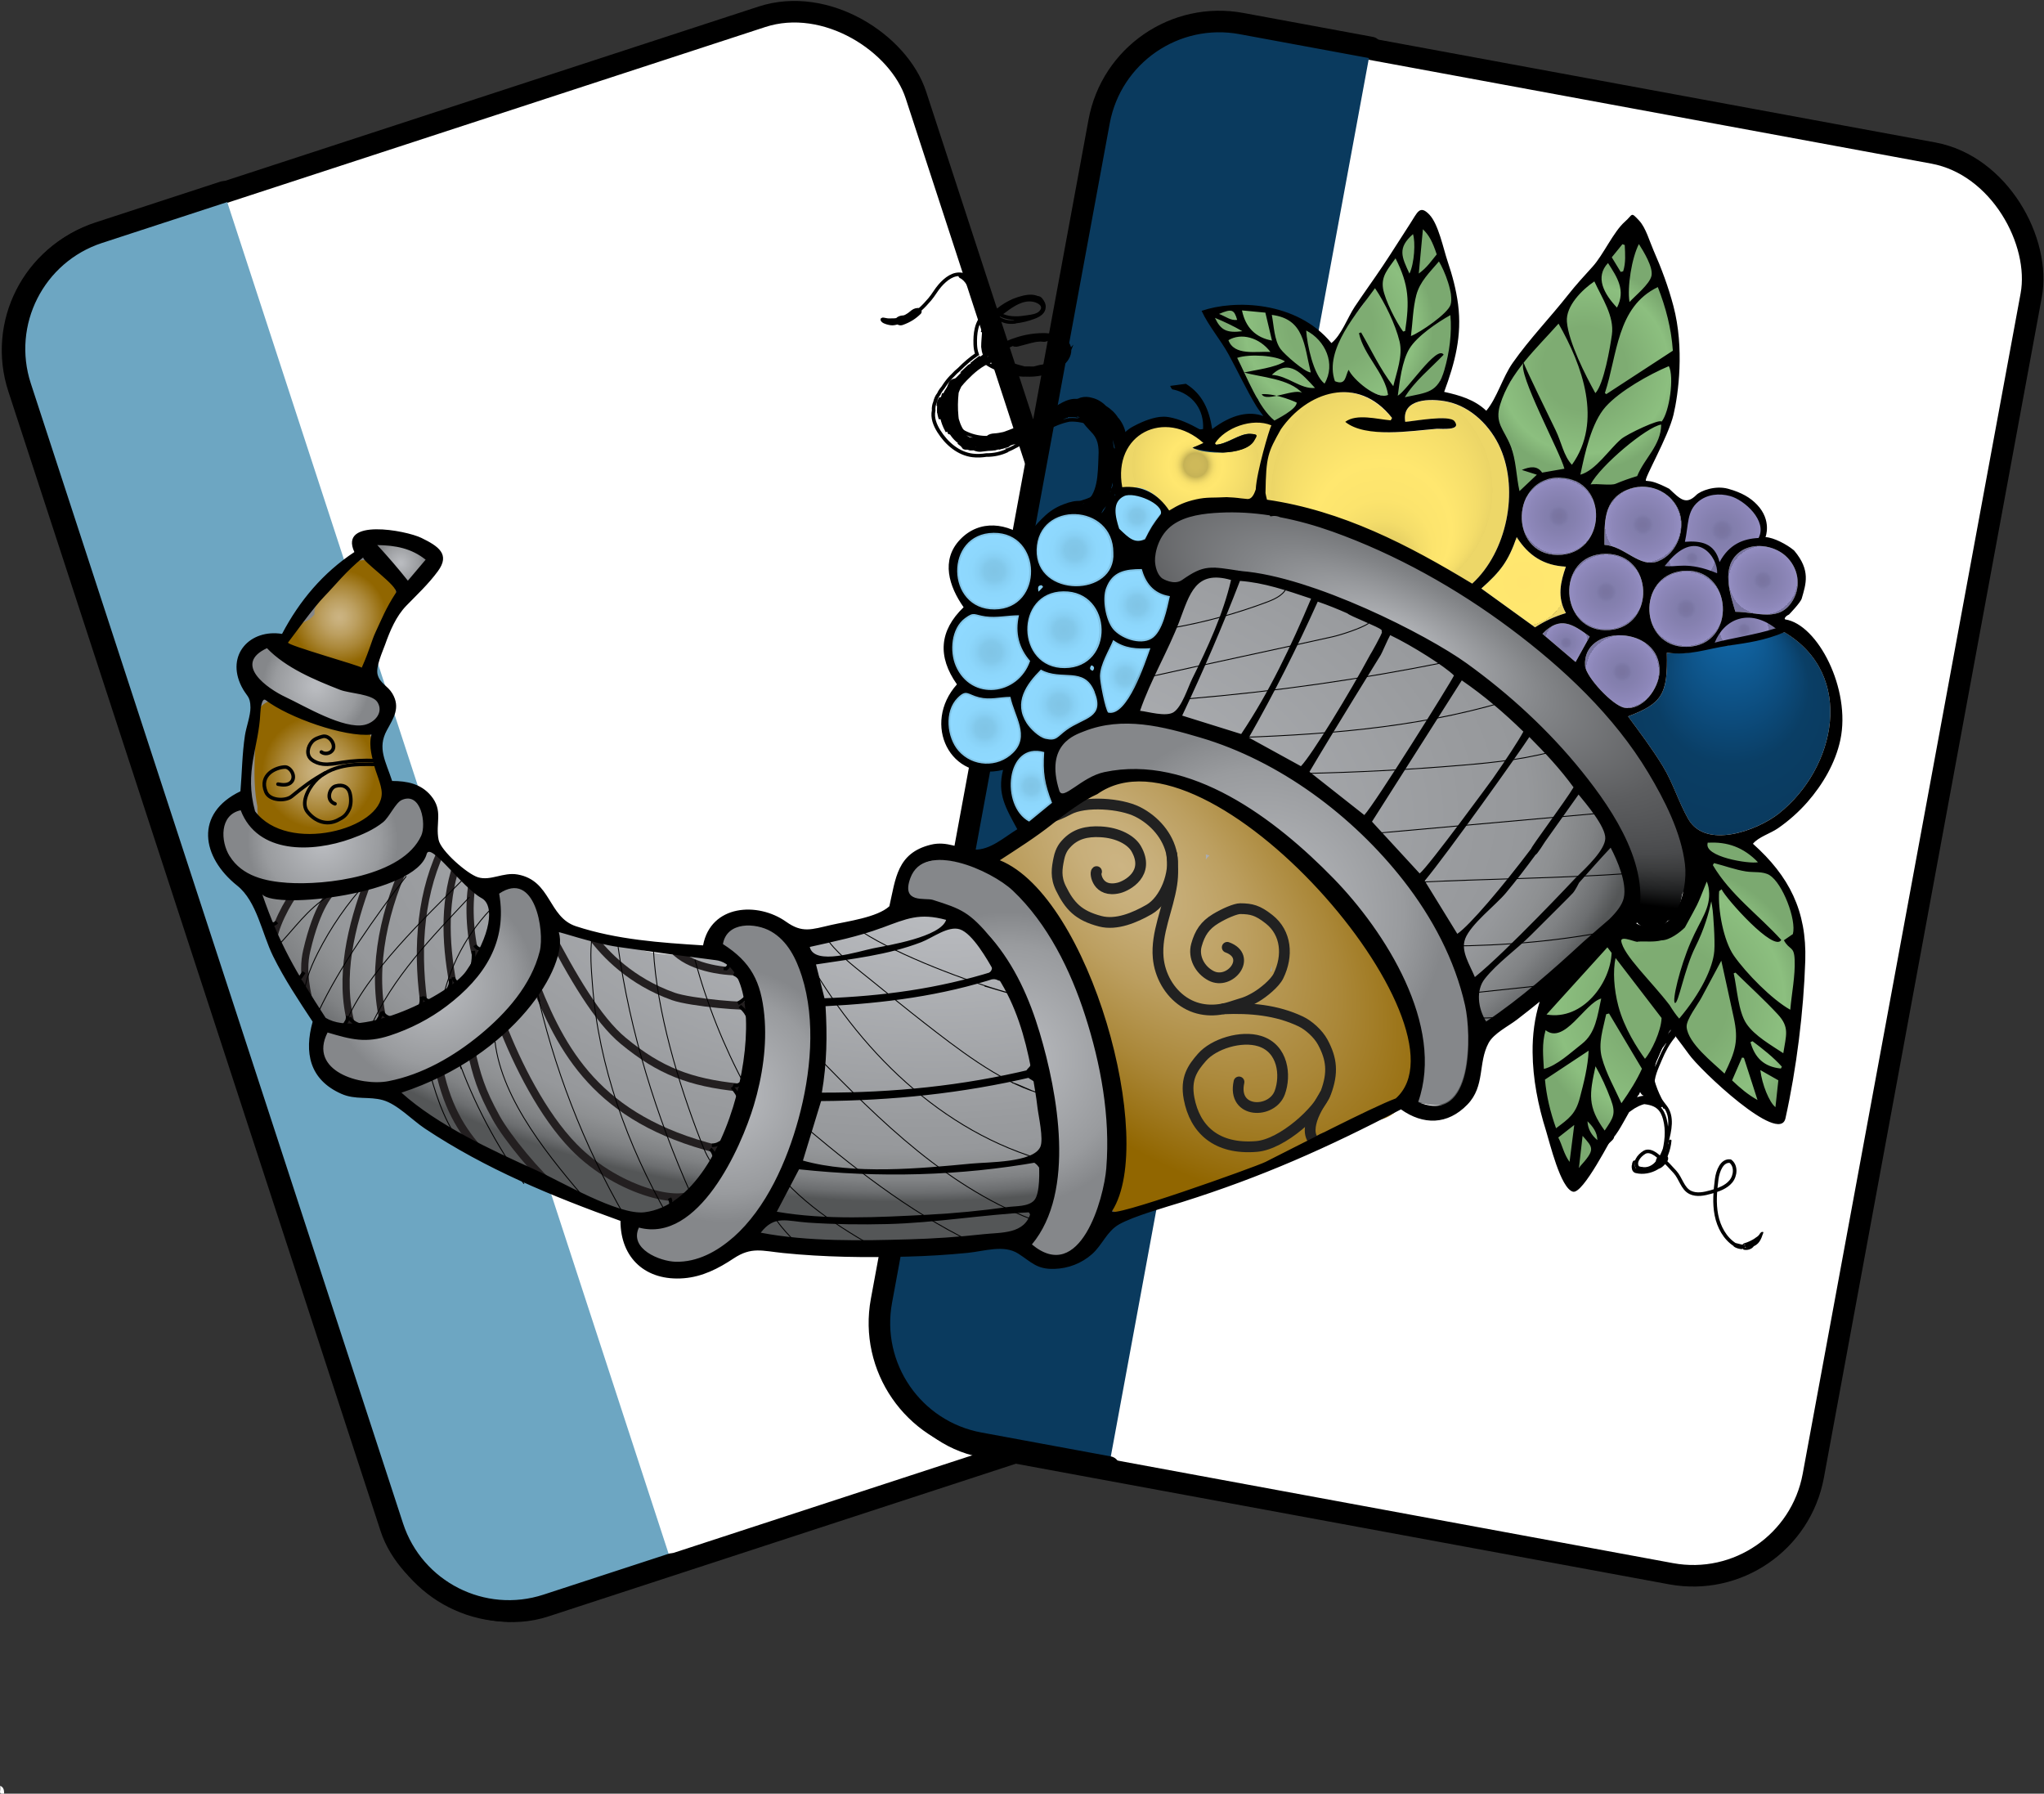 <?xml version="1.0" encoding="UTF-8"?>
<svg xmlns="http://www.w3.org/2000/svg" xmlns:xlink="http://www.w3.org/1999/xlink" viewBox="0 0 569.24 499.48">
  <rect x="0" y="0" width="569.24" height="499.48" fill="#333333" stroke="none"/>
  <defs>
    <radialGradient id="radial-gradient" cx="-311.29" cy="-390.47" fx="-298.78" fy="-447.27" r="205.48" gradientTransform="translate(564 -5.06) scale(1 -.57)" gradientUnits="userSpaceOnUse">
      <stop offset=".06" stop-color="#b9bbbf"/>
      <stop offset=".74" stop-color="#999b9e"/>
      <stop offset=".83" stop-color="#96989b"/>
      <stop offset=".88" stop-color="#8e9092"/>
      <stop offset=".93" stop-color="#808284"/>
      <stop offset=".97" stop-color="#6c6e70"/>
      <stop offset="1" stop-color="#545657"/>
    </radialGradient>
    <radialGradient id="radial-gradient-2" cx="-285.25" cy="-97.37" fx="-285.25" fy="-97.37" r="5.19" gradientTransform="translate(564 61.51) scale(1 -1)" gradientUnits="userSpaceOnUse">
      <stop offset=".03" stop-color="#6da6c2"/>
      <stop offset=".28" stop-color="#6da6c2"/>
      <stop offset=".36" stop-color="#73afcd"/>
      <stop offset=".49" stop-color="#7bbbdb"/>
      <stop offset=".66" stop-color="#7fc1e3"/>
      <stop offset=".96" stop-color="#81c4e6"/>
    </radialGradient>
    <radialGradient id="radial-gradient-3" cx="-316.8" cy="211.61" fx="-316.8" fy="211.61" r="72.73" gradientTransform="translate(825.15 319.06) rotate(-43.71) scale(1 -1.94)" gradientUnits="userSpaceOnUse">
      <stop offset="0" stop-color="#ccb483"/>
      <stop offset=".12" stop-color="#c7ae79"/>
      <stop offset=".31" stop-color="#bc9f60"/>
      <stop offset=".55" stop-color="#aa8738"/>
      <stop offset=".83" stop-color="#916600"/>
      <stop offset=".83" stop-color="#916600"/>
    </radialGradient>
    <radialGradient id="radial-gradient-4" cx="-475.27" cy="-153.47" fx="-475.27" fy="-153.47" r="18.98" gradientTransform="translate(564 61.51) scale(1 -1)" xlink:href="#radial-gradient-3"/>
    <radialGradient id="radial-gradient-5" cx="-469.54" cy="-110.35" fx="-469.54" fy="-110.35" r="15.86" gradientTransform="translate(564 61.51) scale(1 -1)" xlink:href="#radial-gradient-3"/>
    <radialGradient id="radial-gradient-6" cx="-122.72" cy="-41.2" fx="-122.72" fy="-41.2" r="30.66" gradientTransform="translate(564 61.51) scale(1 -1)" gradientUnits="userSpaceOnUse">
      <stop offset=".38" stop-color="#7eac72"/>
      <stop offset=".77" stop-color="#8cbf7f"/>
      <stop offset=".93" stop-color="#7ba970"/>
    </radialGradient>
    <radialGradient id="radial-gradient-7" cx="-193.57" cy="-29.01" fx="-193.57" fy="-29.01" r="30.9" xlink:href="#radial-gradient-6"/>
    <radialGradient id="radial-gradient-8" cx="-98.77" cy="-217.75" fx="-98.77" fy="-217.75" r="41.37" xlink:href="#radial-gradient-6"/>
    <radialGradient id="radial-gradient-9" cx="-179.12" cy="-75" fx="-179.12" fy="-105.43" r="30.79" gradientTransform="translate(564 61.51) scale(1 -1)" gradientUnits="userSpaceOnUse">
      <stop offset="0" stop-color="#ceb95a"/>
      <stop offset=".11" stop-color="#c9b558"/>
      <stop offset=".17" stop-color="#c5b256"/>
      <stop offset=".21" stop-color="#d2be5b"/>
      <stop offset=".28" stop-color="#e6d064"/>
      <stop offset=".36" stop-color="#f4dd6a"/>
      <stop offset=".46" stop-color="#fce46d"/>
      <stop offset=".63" stop-color="#ffe76f"/>
      <stop offset=".86" stop-color="#f4dd6a"/>
      <stop offset="1" stop-color="#ebd567"/>
      <stop offset="1" stop-color="#edd768"/>
    </radialGradient>
    <radialGradient id="radial-gradient-10" cx="-213.19" cy="-192.84" fx="-213.19" fy="-192.84" r="55.73" gradientTransform="translate(564 61.51) scale(1 -1)" gradientUnits="userSpaceOnUse">
      <stop offset=".06" stop-color="#b9bbbf"/>
      <stop offset=".72" stop-color="#999b9e"/>
      <stop offset=".93" stop-color="#85878a"/>
    </radialGradient>
    <radialGradient id="radial-gradient-11" cx="-81.71" cy="-140.34" fx="-81.71" fy="-108.57" r="32.13" gradientTransform="translate(564 61.51) scale(1 -1)" gradientUnits="userSpaceOnUse">
      <stop offset=".13" stop-color="#1164a2"/>
      <stop offset=".47" stop-color="#0c4c7d"/>
      <stop offset=".67" stop-color="#0a3e65"/>
      <stop offset=".99" stop-color="#0a3a5e"/>
    </radialGradient>
    <radialGradient id="radial-gradient-12" cx="-283.12" cy="-233.4" fx="-283.12" fy="-233.4" r="44.21" xlink:href="#radial-gradient-10"/>
    <radialGradient id="radial-gradient-13" cx="-362.38" cy="-243.29" fx="-362.38" fy="-243.29" r="38.28" xlink:href="#radial-gradient-10"/>
    <radialGradient id="radial-gradient-14" cx="-443.44" cy="-212.75" fx="-443.44" fy="-212.75" r="30.62" xlink:href="#radial-gradient-10"/>
    <radialGradient id="radial-gradient-15" cx="-231.02" cy="-67.96" fx="-231.02" fy="-67.96" r="17.65" gradientTransform="translate(564 61.51) scale(1 -1)" gradientUnits="userSpaceOnUse">
      <stop offset=".07" stop-color="#ceb95a"/>
      <stop offset=".15" stop-color="#c9b558"/>
      <stop offset=".19" stop-color="#c5b256"/>
      <stop offset=".21" stop-color="#d2be5b"/>
      <stop offset=".25" stop-color="#e6d064"/>
      <stop offset=".29" stop-color="#f4dd6a"/>
      <stop offset=".34" stop-color="#fce46d"/>
      <stop offset=".43" stop-color="#ffe76f"/>
      <stop offset=".78" stop-color="#f4dd6a"/>
      <stop offset="1" stop-color="#ebd567"/>
      <stop offset="1" stop-color="#edd768"/>
    </radialGradient>
    <radialGradient id="radial-gradient-16" cx="-474.16" cy="-172.62" fx="-474.16" fy="-172.62" r="22.55" xlink:href="#radial-gradient-10"/>
    <radialGradient id="radial-gradient-17" cx="-129.85" cy="-82.26" fx="-129.85" fy="-82.26" r="10.56" gradientTransform="translate(564 61.51) scale(1 -1)" gradientUnits="userSpaceOnUse">
      <stop offset=".06" stop-color="#7974a0"/>
      <stop offset=".18" stop-color="#7b77a4"/>
      <stop offset=".19" stop-color="#7c78a5"/>
      <stop offset=".27" stop-color="#827eac"/>
      <stop offset=".43" stop-color="#8580af"/>
      <stop offset=".79" stop-color="#8d87b9"/>
      <stop offset=".99" stop-color="#948ec2"/>
      <stop offset=".99" stop-color="#78749f"/>
    </radialGradient>
    <radialGradient id="radial-gradient-18" cx="-267.68" cy="-113.84" fx="-267.68" fy="-113.84" r="10.52" gradientTransform="translate(564 61.51) scale(1 -1)" gradientUnits="userSpaceOnUse">
      <stop offset=".03" stop-color="#81c5e6"/>
      <stop offset=".25" stop-color="#82c8ea"/>
      <stop offset=".28" stop-color="#83c9eb"/>
      <stop offset=".4" stop-color="#88d0f4"/>
      <stop offset=".6" stop-color="#8dd7fc"/>
      <stop offset=".96" stop-color="#8fd9ff"/>
    </radialGradient>
    <radialGradient id="radial-gradient-19" cx="-267.68" cy="-113.84" fx="-267.68" fy="-113.84" r="11.02" xlink:href="#radial-gradient-2"/>
    <radialGradient id="radial-gradient-20" cx="-287.15" cy="-97.53" fx="-287.15" fy="-97.53" r="10.48" xlink:href="#radial-gradient-18"/>
    <radialGradient id="radial-gradient-21" cx="-287.15" cy="-97.53" fx="-287.15" fy="-97.53" r="10.98" xlink:href="#radial-gradient-2"/>
    <radialGradient id="radial-gradient-22" cx="-287.95" cy="-120.07" fx="-287.95" fy="-120.07" r="10.72" xlink:href="#radial-gradient-18"/>
    <radialGradient id="radial-gradient-23" cx="-287.92" cy="-120.07" fx="-287.92" fy="-120.07" r="11.24" xlink:href="#radial-gradient-2"/>
    <radialGradient id="radial-gradient-24" cx="-116.68" cy="-103.33" fx="-116.68" fy="-103.33" r="10.47" xlink:href="#radial-gradient-17"/>
    <radialGradient id="radial-gradient-25" cx="-94.42" cy="-108.01" fx="-94.42" fy="-108.01" r="10.42" xlink:href="#radial-gradient-17"/>
    <radialGradient id="radial-gradient-26" cx="-106.45" cy="-84.59" fx="-106.45" fy="-84.59" r="10.64" xlink:href="#radial-gradient-17"/>
    <radialGradient id="radial-gradient-27" cx="-264.74" cy="-91.68" fx="-264.74" fy="-91.68" r="10.38" xlink:href="#radial-gradient-18"/>
    <radialGradient id="radial-gradient-28" cx="-264.74" cy="-91.68" fx="-264.74" fy="-91.68" r="10.88" xlink:href="#radial-gradient-2"/>
    <radialGradient id="radial-gradient-29" cx="-289.77" cy="-141.29" fx="-289.77" fy="-141.29" r="9.98" xlink:href="#radial-gradient-18"/>
    <radialGradient id="radial-gradient-30" cx="-289.77" cy="-141.29" fx="-289.77" fy="-141.29" r="10.48" xlink:href="#radial-gradient-2"/>
    <radialGradient id="radial-gradient-31" cx="-139.68" cy="-100.61" fx="-139.68" fy="-100.61" r="12.18" gradientTransform="translate(564 61.51) scale(1 -1)" gradientUnits="userSpaceOnUse">
      <stop offset="0" stop-color="#ffe56f"/>
      <stop offset="0" stop-color="#ffe56f"/>
      <stop offset=".63" stop-color="#ffe76f"/>
      <stop offset=".99" stop-color="#ffe770"/>
      <stop offset="1" stop-color="#c5b256"/>
      <stop offset="1" stop-color="#d2be5c"/>
      <stop offset="1" stop-color="#e0cb62"/>
      <stop offset="1" stop-color="#e8d265"/>
      <stop offset="1" stop-color="#ebd567"/>
    </radialGradient>
    <radialGradient id="radial-gradient-32" cx="-112.2" cy="-125.52" fx="-112.2" fy="-125.52" r="10.25" xlink:href="#radial-gradient-17"/>
    <radialGradient id="radial-gradient-33" cx="-73.02" cy="-100.07" fx="-73.02" fy="-100.07" r="9.61" xlink:href="#radial-gradient-17"/>
    <radialGradient id="radial-gradient-34" cx="-476.04" cy="-129.49" fx="-476.04" fy="-129.49" r="16" xlink:href="#radial-gradient-10"/>
    <radialGradient id="radial-gradient-35" cx="-269" cy="-134.68" fx="-269" fy="-134.68" r="10.2" xlink:href="#radial-gradient-18"/>
    <radialGradient id="radial-gradient-36" cx="-269" cy="-134.62" fx="-269" fy="-134.62" r="10.73" xlink:href="#radial-gradient-2"/>
    <radialGradient id="radial-gradient-37" cx="-247.31" cy="-107.02" fx="-247.31" fy="-107.02" r="9.61" xlink:href="#radial-gradient-18"/>
    <radialGradient id="radial-gradient-38" cx="-247.26" cy="-107.02" fx="-247.26" fy="-107.02" r="10.14" xlink:href="#radial-gradient-2"/>
    <radialGradient id="radial-gradient-39" cx="-84.37" cy="-86.16" fx="-84.37" fy="-86.16" r="11.33" xlink:href="#radial-gradient-17"/>
    <radialGradient id="radial-gradient-40" cx="-250.65" cy="-126.86" fx="-250.65" fy="-126.86" r="8.72" xlink:href="#radial-gradient-18"/>
    <radialGradient id="radial-gradient-41" cx="-250.53" cy="-126.71" fx="-250.53" fy="-126.71" r="9.34" xlink:href="#radial-gradient-2"/>
    <radialGradient id="radial-gradient-42" cx="-276.76" cy="-157.43" fx="-276.76" fy="-157.43" r="8.07" xlink:href="#radial-gradient-18"/>
    <radialGradient id="radial-gradient-43" cx="-276.71" cy="-157.48" fx="-276.71" fy="-157.48" r="8.61" xlink:href="#radial-gradient-2"/>
    <radialGradient id="radial-gradient-44" cx="-127.85" cy="-117.44" fx="-127.85" fy="-117.44" r="6.01" xlink:href="#radial-gradient-17"/>
    <radialGradient id="radial-gradient-45" cx="-247.35" cy="-82.24" fx="-247.35" fy="-82.24" r="7.46" xlink:href="#radial-gradient-18"/>
    <radialGradient id="radial-gradient-46" cx="-247.35" cy="-82.24" fx="-247.35" fy="-82.24" r="7.96" xlink:href="#radial-gradient-2"/>
    <radialGradient id="radial-gradient-47" cx="-452.4" cy="-95.24" fx="-452.4" fy="-95.24" r="7.09" xlink:href="#radial-gradient-10"/>
    <radialGradient id="radial-gradient-48" cx="-92.79" cy="-93.9" fx="-92.79" fy="-93.9" r="6.38" xlink:href="#radial-gradient-17"/>
    <radialGradient id="radial-gradient-49" cx="-78.26" cy="-113.8" fx="-78.26" fy="-113.8" r="6.79" xlink:href="#radial-gradient-17"/>
    <radialGradient id="radial-gradient-50" cx="-273.67" cy="-101.9" fx="-273.67" fy="-101.9" r="2.3" xlink:href="#radial-gradient-18"/>
    <radialGradient id="radial-gradient-51" cx="18.63" cy="-1245.76" fx="18.63" fy="-1245.76" r="143.06" gradientTransform="translate(571.77 -232.9) rotate(26.34) scale(1 -.36)" gradientUnits="userSpaceOnUse">
      <stop offset="0" stop-color="#b9bbbf"/>
      <stop offset=".32" stop-color="#828487"/>
      <stop offset=".58" stop-color="#5d5e60"/>
      <stop offset=".72" stop-color="#4f5052"/>
      <stop offset=".77" stop-color="#494a4c"/>
      <stop offset=".83" stop-color="#3a3b3c"/>
      <stop offset=".9" stop-color="#212223"/>
      <stop offset=".97" stop-color="#000"/>
    </radialGradient>
    <radialGradient id="radial-gradient-52" cx="-259.79" cy="-124.89" fx="-259.79" fy="-124.89" r="2.18" xlink:href="#radial-gradient-18"/>
    <radialGradient id="radial-gradient-53" cx="-257.46" cy="-351.65" fx="-257.46" fy="-351.65" r="1.52" gradientTransform="translate(564 61.51) scale(1 -1)" gradientUnits="userSpaceOnUse">
      <stop offset=".26" stop-color="#000"/>
      <stop offset=".42" stop-color="#040404"/>
      <stop offset=".5" stop-color="#0a0a0a"/>
      <stop offset=".95" stop-color="#000"/>
      <stop offset=".98" stop-color="#000"/>
    </radialGradient>
  </defs>
  <g id="Layer_3" data-name="Layer 3">
    <rect x="50.52" y="25.01" width="262.89" height="401.96" rx="34.02" ry="34.02" transform="translate(-61.17 67.66) rotate(-18.09)" fill="#fff" stroke="#000" stroke-linecap="round" stroke-miterlimit="10" stroke-width="6"/>
    <path d="M187.14,435.52l-34.85,11.38c-17.86,5.83-37.06-3.92-42.9-21.77L5.73,107.7c-5.83-17.86,3.92-37.06,21.77-42.9l34.85-11.38" fill="#6da6c2" stroke="#000" stroke-linecap="round" stroke-miterlimit="10" stroke-width="6"/>
    <rect x="274.4" y="21.56" width="263.12" height="402.3" rx="34.02" ry="34.02" transform="translate(47.18 -70) rotate(10.46)" fill="#fff" stroke="#000" stroke-linecap="round" stroke-miterlimit="10" stroke-width="6"/>
    <path d="M308.81,408.51l-36.05-6.66c-18.47-3.41-30.69-21.15-27.28-39.63l60.62-328.38c3.41-18.47,21.15-30.69,39.63-27.28l36.05,6.66" fill="#0a3a5e" stroke="#000" stroke-linecap="round" stroke-miterlimit="10" stroke-width="6"/>
  </g>
  <g id="logo">
    <g>
      <path d="M454.25,307.26c2.45-2.62,7.21-1.97,9.45.83s1.34,6.69.42,10.15c-1.21,4.58-3.69,8.45-7.96,6.97-1.21-1.4.19-3.34,1.77-4.31,1.96-1.2,4.64,1.81,4.5,1.78,1.63,1.03.72.07,4.01,3.63,1.65,1.78,2.1,4.67,4.29,5.74,1.78.86,3.89.41,5.79-.13,2.04-.58,4.16-1.31,5.51-2.93s1.54-4.39-.16-5.65c-2.31-.3-3.47,2.68-3.78,4.98-.43,3.33-.73,6.73-.08,10.03s2.36,6.51,5.21,8.3M460.97,294.49c-.55,2.4-1.55,4.71-2.92,6.76-.42.62-.9,1.28-.93,2.04s.61,1.58,1.35,1.41M456.67,302.59c-2.63,2.39-4.71,5.37-6.09,8.64,2.29-3.4,4.58-6.79,6.88-10.19-1.11,1.97-2.2,3.93-3.31,5.91,1.07-1.04,1.8-2.43,2.08-3.89l.85-.42M457.84,304.24c.23-1.32.46-2.65.71-3.97-.53,1.49-.8,3.06-.78,4.63M457.26,303.31l.23-1.13M456.84,304c.64-3.13,1.52-6.22,2.63-9.22.51.51.07,1.36-.34,1.95-1.43,2.09-2.34,4.55-2.61,7.07M456.48,302.48c-2.35,3.49-4.38,7.2-6.03,11.08.68-2.55,2.09-4.92,4.02-6.72M460.61,293.75c-1.63,1.69-2.15,4.24-1.79,6.56s1.51,4.45,2.86,6.37c-1.18-1.78-2.22-3.72-2.61-5.82s-.08-4.41,1.2-6.13c-1.32,3.63-2.34,7.81-.57,11.23-1.11-1.2-1.14-3.03-.97-4.65.26-2.44.85-4.84,1.76-7.12M462.24,288.61c-1.52,2.57-2.77,5.34-3.29,8.28s-.24,6.08,1.15,8.71c-1.04-3.46-.56-7.17-.06-10.76.09-.69.2-1.4.62-1.95M462.01,289.22c-3.68,4.8-4.42,11.69-1.84,17.16-.54-.34-.65-1.05-.7-1.7-.23-3.42.08-6.88.94-10.2M456.38,304.21c-2.18,1.01-3.55,3.21-4.79,5.27-1.5,2.51-3,5.01-4.5,7.52.94-2.1,2.94-3.7,3.35-5.96M448.76,316.71c1.13-1.3,1.98-2.8,2.83-4.29,1.04-1.85,2.09-3.69,3.12-5.54M462.74,321.4c.45.2.32.68.45.2.92-3.35,1.31-6.79.45-10-.31-1.17-.82-2.34-1.72-3.15-1.38-1.26-3.4-1.46-5.26-1.6-1.12-.08-1.97.94-2.91,2.16,3.21-2.28,6.28-3.13,8.8-1.03-1.37-1.45-3.49-2.09-5.47-1.8s-3.78,1.43-5,3.01M459.18,292.71c-.22,1.9-.38,3.81-.21,5.71.28,3.13,2.77,7.21,4.73,9.68M463.86,287.95c-2.05,3.61-3.8,7.39-5.23,11.29M460.57,294.22c1.96-4.01,3.68-8.14,5.15-12.35M460.64,294.84c.97-1.63,1.92-3.28,2.84-4.95-.11.23-.21.46-.32.7.35-.57.7-1.14,1.04-1.72-1.53,1.84-2.82,3.87-3.82,6.03,1.4-2.3,2.76-4.63,4.07-6.99-1.87,3.25-3.83,6.44-5.88,9.59,2.26-3.77,4.4-7.59,6.42-11.48-2.91,3.69-5.15,7.92-6.57,12.4,1.14-4.44,3.25-8.63,6.13-12.19-2.33,3.32-4.18,6.98-5.45,10.83,1.8-3.99,3.64-8.04,6.42-11.41-.61.28-1,.89-1.35,1.47-2.25,3.71-4.22,7.59-5.91,11.59,2.91-4.8,3.9-10.72,7.56-14.97-3.05,5.2-5.69,10.63-7.88,16.24,1.67-3.83,3.34-7.66,5.01-11.49l-5.28,9.13M485.33,347.16h-.68M484.16,347.01c.49.25,1.11.21,1.56-.11-.81.47-1.92.37-2.63-.25.64.47,1.45.72,2.24.69M485.96,347.3l-2.55-.64c.4.41,1.04.57,1.58.39M486.07,346.9l1.37-.28M460.9,292.56c1.14-1.09,2.27-2.18,3.41-3.27.81-.78,1.65-1.57,2.65-2.1-1.19.57-2.19,1.51-2.86,2.65.92-1.17,1.84-2.34,2.75-3.51-.94.53-1.7,1.38-2.11,2.37l2.26-2.95M446.68,319c.58-.54,1.16-1.09,1.74-1.62.23-.22.47-.44.59-.74.22-.57.04-1.41.6-1.65-1.07,1.38-2.11,2.78-3.13,4.21M445.87,319.58c1.57-1.31,2.96-2.85,4.11-4.54M461.77,293.04c-2.63,4.6-1.48,10.84.75,15.36M459.63,298.02c.6,3.74,2.01,7.36,4.11,10.52M264.08,117.48c-1.99-2.51-1.99-5.67.12-8.84,3.77-4.84,8.25-8.84,13.59-11.85s11.4-3.7,17.1-2.2c.2.05.4.11.6.17.12.03.23.07.32.16.08.09.11.22.12.35.17,1.48-.34,2.99-1.2,4.21s-2.06,2.16-3.32,2.94c-1.73,1.07-3.68,1.85-5.71,1.96-1.99.11-4-.44-5.76-1.4-3.58-1.96-6.21-5.93-5.65-10.14.22-1.71,1.29-3.11,2.65-4.15,1.28-.97,2.54-1.97,3.86-2.89,1.09-.77,2.25-1.47,3.5-1.92,1.38-.5,2.96-.64,4.36-.09,1.18.46,2.31,1.42,1.5,2.75-.82,1.35-2.57,1.5-3.98,1.73-1.17.19-2.36.33-3.54.31-2.34-.04-4.64-.76-6.13-2.67-.69-.88-1.09-1.96-1.67-2.92-.71-1.16-1.5-2.28-2.36-3.33-1.15-1.4-2.52-2.75-4.35-3.17-2.56-.59-4.77,1.22-6.36,3.03-1.05,1.19-1.8,2.63-2.83,3.83-.83.98-1.74,1.96-2.71,2.83-1.99,1.78-4.4,3.05-7.08,3.39M304.92,146.71c6.75-8.53,8.86-19.08,3.59-28.57-5.27-10.55-16.88,0-25.32,3.16-4.22,1.05-7.38,3.16-12.12,1.34M305.7,141.74c.08.01.07-.16,0-.14M305.41,142.99c3.38-5.39,5.16-11.78,5.06-18.14.09,6.77-1.67,13.55-5.06,19.42-.61,1.05-1.43,2.19-2.66,2.32.89-2.14,2.27-4.08,4.02-5.6-2.16,1.49-4.32,2.99-6.5,4.47,2.99-.56,5.6-2.49,7.45-4.92s2.99-5.3,3.85-8.22l-2.09,5.47c1.68-4.61,3.36-9.59,2.09-14.32l.04,6.42M306.76,138.23c-.61,3-2.78,5.62-5.61,6.8,2-.44,3.74-1.78,4.96-3.45s1.95-3.63,2.47-5.61c1.67-6.33,1.27-13.17-1.11-19.27,1.42,3.08,2.23,6.43,2.35,9.82M307.92,118.86c.19-1.03-.38-2.08-1.13-2.82-1.5-1.48-3.69-2.09-5.79-2.04s-4.15.7-6.11,1.43M307.38,119.74c-.46-1.55-1.69-2.8-3.08-3.62s-2.97-1.28-4.54-1.73c-.61-.18-1.23-.36-1.88-.36-1.98-.02-3.58,1.53-4.9,3.01M309.64,131.54c1.24-2.48.68-5.48-.34-8.08-.47-1.21-1.04-2.42-1.89-3.42-1.16-1.38-2.76-2.32-4.34-3.22-.95-.55-1.93-1.11-3.01-1.34-1.37-.3-2.8-.04-4.15.34-2.49.69-4.87,1.78-7.01,3.23M312.39,131.6c.07-3.48-.32-7.06-1.84-10.19s-4.31-5.78-7.73-6.48c-1.54-.32-3.13-.22-4.69-.01-5.48.76-10.86,3.22-14.45,7.44,3.07-2.7,6.38-5.14,9.89-7.25,1.17-.71,2.59-1.39,3.84-.83M309.13,131.78c-.65,2.8-1.72,5.5-3.15,7.97.36-.55.78-1.07,1.24-1.53M298.59,143.25c1.73.77,3.73-.16,5.27-1.27,1.05-.77,2.06-1.62,2.96-2.56.62-.65,1.26-1.56.9-2.38M298.87,142.34c.23.73,1.26.72,1.99.52,2.72-.74,5.25-2.15,7.31-4.08M299.15,142.03c.98.76,2.42.6,3.54.08s2.1-1.34,3.22-1.88c1.23-.6,2.71-.91,3.53-2M299.2,142.25c2.12.4,4.28-.5,6.08-1.71s3.35-2.73,5.22-3.82M299.45,142.11c.35.52,1.15.21,1.67-.13.98-.64,1.95-1.29,2.93-1.93,1.9-1.26,3.82-2.52,5.44-4.13M302.69,140.84c-.78.89-2.22.58-3.34.93-1.01.32-1.77,1.19-2.77,1.57-.98.38-2.16.27-2.97.93-.35.27-.58.65-.81,1.03-1.27,2.11-2.33,4.32-3.2,6.62M299.45,141.44c-.37.42-1.03.3-1.6.32-.82.02-1.58.42-2.29.84-2.82,1.67-5.36,3.81-7.48,6.31M304.45,115.39c-1.92-1.77-4.85-2.35-7.29-1.45-.06-.26.34-.37.61-.33,1.14.18,2.25.55,3.26,1.1M302.97,115l-.34-.17M306.31,116.21c-.78-1.31-2.22-2.13-3.69-2.51s-3.03-.35-4.56-.32c-.66.01-1.36.04-1.92.39,2.72-.81,5.61.34,8.22,1.47M278.31,122.14c1.49.72,5.58.15,6.37-1.56M275.51,123.52c1.41.2,2.85.39,4.25.16s2.8-.98,3.47-2.24M268.88,123.5c.43.22.94.24,1.42.24,3.73.02,7.47-.35,11.12-1.1M279.71,123.82c-.02.31.4.45.69.34s.49-.37.75-.52c.27-.16.6-.19.89-.32,1.12-.46,1.6-2.13,2.82-2.15M281.93,123.02c.72,1.28,3.69-2.48,4.11-3.02M265,119.4c1.12.41,1.58,1.73,2.45,2.55,1.75,1.66,4.64.97,6.87,1.88M269.26,122.4c1.62,1.1,4.8,1.9,6.75,2M263.11,109.69c-1.49,2.4-.42,1.53-.68,2.29-.52,1.58.09,3.29.77,4.82.54,1.23,1.12,2.45,1.74,3.64M268.88,104.07c.12-.24-.65.89-.92.89s-.49.19-.69.36c-1.12,1-2.09,2.16-2.89,3.44M270.57,102.15c-2.34,1.88-5.34,4.29-6.98,6.86M274.89,100.02c-1.55.42-3.03,1.15-4.3,2.13-1.76,1.35-3.14,3.13-4.49,4.9M266.46,106.14c-1.9,2.54-2.94,5.71-2.95,8.88,0,.91.08,1.82.38,2.68.56,1.61,1.84,2.87,3.21,3.89,2.18,1.62,4.9,2.8,7.57,2.31M262.25,111.48c-.7,2.11-.16,4.47.94,6.41,2.1,3.73,6.29,6.2,10.57,6.24,1.85.02,3.68-.38,5.48-.78l3.58-.79M274.78,122.74c4.56.28,9.68-1.43,13.36-4.07,2.16-1.55,5.79-5.77,8.75-4.97M303.69,115.79c-2.35-1.35-5.3-1.36-7.91-.62s-4.98,2.14-7.31,3.53l-7.11,4.25M307.88,118.53c.28-.42.21-1-.03-1.45s-.65-.78-1.04-1.1c-1.35-1.11-2.77-2.26-4.48-2.59-.58-.12-1.16-.13-1.74-.22-.54-.09-1.07-.25-1.6-.32-2-.24-3.93.83-5.5,2.12M295.42,115.36c-.96,1.21-2.59,1.61-4.08,2.04-2.81.79-5.52,1.91-8.06,3.32-.6.33-1.19.69-1.67,1.18-.32.34-.57.73-.91,1.03-.61.56-1.49.8-2.3.64M266.64,121.72c1.38,1.3,4.56,3.84,6.52,3.57,1.43-.2,5.67-.56,6.57-.99.26-.13,1.13-.66,1.41-.68.52,0,2.48-1.55,2.85-1.91.58-.56-3.5,1.24-3.27.47M275.05,122.85c1.6.76,3.39.28,4.95-.35M290.06,103.54c2.85-1.12,5.41-2.92,7.44-5.21-1.04,2.73-3.65,4.66-6.46,5.48s-5.81.68-8.7.24c-1.4-.21-2.82-.5-4.12-1.04-.77-.33-1.58-.86-1.66-1.7,4.66,2.46,10.25,3.1,15.36,1.76,1.66-.43,3.3-1.1,4.5-2.31,1.18-1.18,1.85-3.05,1.15-4.57-.34-.75-.97-1.34-1.68-1.76-1.4-.84-3.08-1.11-4.7-1.16-5.13-.17-10.2,1.52-14.59,4.18s-8.12,6.27-11.48,10.15M276.27,88.78c-2.27,2.28-2.94,6-1.62,8.93M274.97,122.77c2.94-.08,5.86-.8,8.5-2.09,1.1-.54,2.15-1.17,3.2-1.8,3.24-1.95,6.48-3.91,9.73-5.86M278.75,122.36c6.72-1.01,13.02-4.07,17.78-8.93M274,100.3c-.28.34-.53-.35,0-.78.08-.07-.34.12-.31.22.54,1.4,2.29,2.17,3.65,2.82-.22-.12-.86-.84-1.09-.96M282.83,83.48c-1.95.58-3.59,2.45-5.14,3.46-.74.49-1.48.99-2.04,1.68s-.99,1.78-1.34,2.91M290.44,84.3c-.35-.64-.71-1.27-1.37-1.36-.32-.04-.64-.02-.96,0-3.31.28-6.54,1.39-9.33,3.2-.75.49-1.49,1.03-1.97,1.78M277.71,88.37c.99.77,2.22,1.23,3.47,1.31.56.03,1.12,0,1.67-.07M282.43,89.6c1.92-.19,3.82-.63,5.61-1.33,1.29-.5,2.68-1.28,2.69-2.84,0-.81-.43-1.57-1.08-2.06-1.37-1.04-3.12-.92-4.7-.54-3.43.81-6.59,2.71-8.9,5.37M278.6,123.55c-1.96-.18-4.63-.6-7.12-.32M275.82,122.67c2.29,0,5.35-.33,7.59-.95M267.39,105.5c-1.9,2.15-3.45,4.47-3.79,7.76M276.87,121.71c-.66.12-1.34.17-2,.18-.02-.02-.07-.03-.18-.02-.03,0-.07,0-.11.01h-.19c-2.06-.04-4.09-.58-5.93-1.54-1.23-.81-2.42-1.76-3.03-3.13-.11-.22-.84.02-.76.2.11.24.23.46.37.69-.17.07-.31.18-.23.26.88.96,1.89,1.76,3.01,2.4-.21.06-.39.17-.31.23.36.23.74.43,1.12.61-.06.02-.14.04-.19.06-.07.04-.26.17-.08.22,1.98.56,4.04.7,6.1.44.05,0,.19-.06.3-.13.66-.02,1.33-.07,1.98-.19.09-.02.43-.08.44-.22,0-.14-.22-.11-.32-.09h.01ZM250.18,89.05c-.55.07-1.66.14-2.65.12s-2.3-.59-1.63.11c.43.45,1.67.72,2.2.79,1.23.17,2.59-.57,2.92-.65.64-.16-.31-.43-.84-.36h0ZM311.51,119.92l-2.3-3.58c-.07-.12-.37-.07-.56.02-.04-.06-.07-.13-.12-.18-.14-.2-.89.04-.71.3.07.12.15.23.22.34.12.35.33.63.59.9.53.84,1.05,1.69,1.58,2.53.07.13.39.07.58-.03h0c.14.21.86-.03.71-.3h0ZM302.8,111.79c-1.15-.49-2.8-.37-3.94.06-.51.19-.95.53-1.37.88-.51.41-1.2.97-1.45,1.6-.25.68.23,1.46.46.71.63-2.07,1.95-2.57,3.93-2.08.89.22,1.73.61,2.64.76,1.68.26.61-1.53-.27-1.93h0ZM293.34,101.59c-.16-.09-.44-.05-.6,0-1.63.53-3.29.99-4.97,1.39-.12.03-.39.13-.34.28,0,.02.03.02.04.04h-.02s-.08.03-.13.04c-.07.03-.16.08-.2.15-.02,0-.05.01-.07.02-.12.03-.43.15-.32.32.11.16.53.07.66.04.89-.23,1.77-.41,2.67-.62.77-.18,1.53-.41,2.2-.82.2-.05.4-.11.6-.16.12-.03.43-.15.32-.32,0,0-.02-.01-.03-.02.04-.03.09-.06.14-.08.12-.07.18-.18.04-.26h0ZM293.14,93.87s-.05.05-.09.06c0,0-.01.02-.02.03-.04.04-.08.07-.14.08-.03,0-.07.02-.11.03-.08.02-.18.02-.26.02-.04,0-.09,0-.14-.01-.06,0-.12-.02-.18-.04-.05-.01-.09-.03-.14-.06-.03-.02-.05-.04-.06-.08-.01-.03,0-.05.01-.08,0-.01.01-.02.02-.03h.01s.04-.05.06-.07c0,0,.02-.01.03-.02.02-.01.06-.03.09-.04.02,0,.04-.01.06-.02.02,0,.04-.01.06-.02.08-.02.18-.02.26-.02.04,0,.09,0,.14.01.08.01.16.03.23.06.03.01.05.03.08.04.03.02.05.04.06.08.01.03,0,.05-.01.08h.01ZM275.14,123.81c-.07.07-.21.11-.31.13-.13.02-.28.04-.41.02-.03,0-.06-.02-.08-.02-.19.04-.4.05-.58,0h-.01c-.11.01-.21.02-.32.01-.16,0-.33-.02-.47-.11-.11-.06-.17-.18-.07-.28.14-.16.4-.2.6-.21.12,0,.23,0,.35.04.09-.05.2-.09.32-.12.22-.04.49-.05.7.05.04.02.07.05.09.08h.03s.07.05.08.09c0,.01-.01.02-.02.03,0,0,.01.01.02.02.05.01.11.03.14.07.05.06,0,.13-.04.17h-.01ZM309,127.27c.01-.18-.71,0-.76.16-.44,1.38-.39,2.86-.52,4.29-.07.4-.15.8-.23,1.2-.03.02-.05.04-.06.07l-.14.3s0,.05.04.07c-.07.31-.15.6-.22.91-.01.06.03.09.09.11-.08.17-.16.33-.24.49-.25.5-.54.97-.85,1.43-.5.73-1.04,1.42-1.6,2.11-.05.04-.11.09-.16.14-.03.02-.06.04-.09.06-.17.13-.35.24-.53.36-.42.19-.86.36-1.3.51-1.39.49-2.82.89-4.25,1.28h-.09c-.15-.01-.26,0-.28.11-.47.13-.95.26-1.42.38-.21.05-.04.23.04.31.18.15.44.2.66.2.64,0,1.28-.06,1.91-.16.06.02.12.03.16.02.03,0,.06-.01.08-.02h.02c.72-.12,1.42-.27,2.13-.46,1.48-.25,2.89-.78,4.18-1.58.15-.09-.15-.27-.45-.38,1.05-.53,2.04-1.19,2.78-2.14.19-.24-.61-.58-.88-.45.04-.06.09-.13.14-.19.31-.46.59-.94.84-1.43.25-.51.57-1.09.58-1.67,0-.13-.18-.2-.38-.23.12-.47.21-.95.25-1.43.25-1.41.42-2.84.52-4.27h0v-.04l.03-.02ZM305.08,117.76c-.85-.37-1.72-.73-2.59-1.04h.08c.05,0,.12,0,.17-.02.14.05.27.09.41.15.19.07.92-.17.61-.35-.13-.07-.25-.13-.38-.19.33,0,.65-.01.98-.09.05-.01.47-.19.31-.32-.65-.5-1.37-.71-2.12-.78.07,0,.15,0,.23-.02.12-.01.43-.09.44-.24,0-.17-.21-.15-.33-.14-.92.08-1.84.08-2.75.01-.65-.25-1.37-.36-2.09-.24-.14.02-.71.31-.3.39.02,0,.05,0,.07.01,0,.05.03.09.13.11.43.07.88.12,1.31.16h.03c-.2,0-.39,0-.58-.02-.07,0-.16-.01-.23-.01-.15,0-.38.05-.49.18-.07.09-.06.2.09.22h.08c.62,0,1.23.06,1.84.18-.86-.06-1.74-.06-2.61-.06-.15,0-.43.05-.51.2v.04h-.02c.11-.14.13-.28-.16-.32-.17-.01-.4.04-.54.15-.12.08-.11.17.05.18l-.15.11c-.63.12-1.27.28-1.87.52h0s-.06.02-.09.03c-.41.17-.16.41.19.3.18-.06.37-.09.55-.15,0,.01,0,.03.01.04.02.02.04.03.07.03-.09.04-.24.12-.17.2.01.01.03.02.05.02-.01.01-.02.02-.02.03-.4.14-.79.27-1.18.43.06-.11-.13-.22-.36-.3.23-.19.46-.37.7-.56.4-.33-.2-.63-.52-.38-.66.56-1.35,1.1-2.04,1.61-.14,0-.26,0-.32.04-.01.01-.03.02-.04.03-.08-.16-.41-.24-.62-.09-.3.21-.58.43-.88.64-.09.03-.18.06-.21.12-.03.04-.06.07-.09.11-.46.35-.93.7-1.4,1.03-.01,0-.01-.02-.03-.02-.16-.03-.42.03-.54.15-.54.47-1.1.91-1.69,1.32-.61.28-1.23.57-1.85.85-.07.03-.11.07-.14.13-.22-.12-.79.11-.7.26.05.09.03.18-.02.25-.11.08-.21.16-.32.23-.2.12-.41.23-.62.34-.45.23-.94.42-1.42.58-.08.02-.24.08-.31.18-.08.05-.17.09-.26.14-.07-.03-.16-.04-.25-.02-.15-.05-.35-.03-.46.06-.2.17-.41.31-.64.43h0c-.04-.07-.24-.03-.38,0,.07-.06.16-.12.23-.19.13-.12-.12-.11-.17-.11-.16.01-.39.06-.52.18-.16.15-.33.27-.5.4-.03,0-.05.02-.08.02-.08.01-.17.04-.25.05-.05-.02-.14-.03-.22-.01-.12.02-.22.04-.34.06-1.04.09-2.11.11-3.16-.03-.09-.01-.21,0-.33.04-.03-.02-.06-.03-.09-.05-.21-.11-.41-.11-.64-.06-.03,0-.19.05-.31.11-.21-.07-.41-.15-.62-.22-.05-.07-.11-.14-.15-.21-.08-.16-.37-.14-.57-.05-.12-.04-.22-.08-.34-.13-.14-.05-.55-.2-.66-.04-.12.16.16.31.27.36.15.05.3.11.44.16-.02,0-.05.02-.07.03-.16-.05-.33-.07-.47-.14-.13-.05-.4-.13-.57-.07-.13-.06-.25-.12-.37-.18-.37-.26-.73-.54-1.08-.82.18-.06.18-.18.02-.28-.08-.05-.16-.13-.24-.18,0-.01,0-.03-.02-.04,0,0-.01,0-.02-.01h0c0-.05-.03-.08-.07-.12-.03-.01-.06-.03-.08-.05h0s-.07-.03-.11-.03h-.03c-.71-.55-1.33-1.19-1.85-1.92-.23-.39-.47-.77-.72-1.16-.12-.19-.43-.22-.62-.22-.05,0-.18,0-.27.04-.55-1.02-.97-2.13-1.24-3.27-.04-.17-.31-.23-.57-.23-.12-.4-.21-.8-.28-1.21,0-.04-.04-.07-.07-.11-.02-.69,0-1.38.03-2.06,0-.07-.05-.14-.15-.18.04-.34.13-.65.21-.97.08-.18.19-.36.3-.54.12,0,.22-.01.26-.07.22.05.42.04.42-.05.01-.33.08-.64.18-.96.18.03.34,0,.38-.09.05-.13.11-.24.16-.37,0,0,.02-.01.02-.02.06-.16.14-.31.21-.45.16-.27.34-.53.51-.79.07-.01.14-.03.17-.08.34-.47.7-.93,1.05-1.39.72-.55,1.55-.92,2.06-1.7v-.03c.64-.47,1.29-.94,1.93-1.41.17-.13-.22-.32-.3-.35-.11-.04-.24-.07-.38-.08.44-.43.91-.84,1.37-1.26.43-.26.86-.52,1.31-.75.13-.06,0-.19-.12-.27.53-.43,1.05-.86,1.61-1.27.06.09.11.2.17.31.04.06.14.08.24.09-.19.15-.38.28-.57.43-.31.25.69.4.91.22.11-.08.21-.16.32-.24.21.14.45.21.74.21.09,0,.49-.02.4-.21-.03-.07-.05-.15-.09-.21.13,0,.24-.03.3-.08,1.45-1.27,3-2.38,4.64-3.36,1.61-.84,3.3-1.56,4.98-2.27.15-.06.32-.18.15-.32-.16-.13-.56-.03-.73.03-.73.31-1.46.62-2.18.94-.2-.05-.46-.03-.63.03-2.48,1-4.82,2.3-6.98,3.86-.09-.3-.19-.58-.27-.88.21-.13.41-.27.63-.4.18-.11-.46-.43-.82-.41-.05-.31-.11-.61-.14-.92,0-1.39.17-2.8.25-4.19,0-.08-.06-.15-.16-.2.03-.05.06-.12.09-.17.06-.09-.01-.17-.11-.22.07-.23.16-.46.25-.69.05-.03.09-.06.09-.13,0-.04,0-.07.01-.12.01-.03.02-.05.04-.08.02-.03,0-.05-.02-.07.02-.13.05-.26.09-.39.02-.06.05-.12.08-.18.11-.11.2-.22.32-.32.11-.09.11-.18-.05-.2h-.02s.02-.04.03-.06c.04-.01.08-.03.09-.07.09-.21.22-.4.36-.59.11-.08.22-.17.34-.23.06-.03.08-.11.05-.17,0-.01-.03-.02-.05-.03.15-.17.31-.34.47-.49.11.06.21.13.34.18s.45.17.61.08h.09c.13-.03.38-.14.19-.28-.16-.13-.3-.27-.44-.41-.08-.13-.18-.24-.26-.37.07-.03.11-.08.04-.17-.01-.02-.02-.03-.04-.05.03-.01.05-.03.07-.04.14-.06.05-.16-.13-.23.23-.11.45-.21.71-.28.18-.05.3-.15.17-.31-.13-.15-.57-.06-.73-.02-.21.06-.4.15-.6.23l-.47-.61s.03-.05,0-.09c-.05-.08-.22-.38-.4-.66.13-.02.19-.08.12-.2l-.15-.21c.06-.03.09-.09.02-.19-.34-.43-.65-.88-.99-1.31,0-.02.01-.03,0-.05-.11-.34-.32-.61-.54-.88-.21-.33-.42-.65-.63-.97-.09-.15-.27-.22-.45-.25,0,0-.01-.01-.02-.02-.01-.02-.04-.03-.06-.05-.19-.26-.39-.53-.57-.79.05-.05.07-.12.02-.18-.16-.18-.31-.36-.46-.54h0c.15-.01.31-.06.41-.15.08-.07.15-.2.06-.3-.07-.08-.19-.11-.31-.08-.06-.05-.13-.11-.19-.16-.13-.11-.25-.22-.38-.33-.26-.22-.52-.44-.78-.66-.02-.02-.05-.03-.09-.04-.08-.07-.17-.15-.25-.22-.02-.02-.03-.05-.05-.07-.01-.01-.03-.01-.05-.02-.03-.02-.05-.05-.08-.07-.01,0-.03,0-.04-.01-.02-.02-.04-.04-.06-.06-.03-.03-.16-.02-.19-.01-.07,0-.16.03-.23.05-.05-.04-.09-.08-.15-.13-.02-.01-.04-.01-.06-.02-.19-.13-.38-.24-.59-.34-.21-.09-.53-.09-.75,0-.19.07-.19.21,0,.3.89.41,1.53,1.19,2.06,1.99.43.65.79,1.43,1.33,2.03.02.03.03.05.05.08,0,.03,0,.07.03.12.08.11.16.21.24.31.35.55.7,1.1,1.05,1.65.19.3.37.59.57.88.11.19.21.38.32.56.45.74.92,1.48,1.42,2.18.05.08.12.15.18.22-1.46,1.03-2.43,2.67-2.85,4.44-.35,1.45-.4,2.94-.36,4.42.03.97.18,1.9.5,2.77-1.78,1.2-3.42,2.61-4.93,4.15-.68.55-1.31,1.15-1.89,1.79-.12.13-.25.23-.37.36-.73.77-1.39,1.6-1.97,2.49-.12.17-.23.35-.35.53-.46.54-.88,1.13-1.16,1.78-.54.64-.85,1.45-1.05,2.29-.3.71-.42,1.48-.36,2.24-.44,2.05.35,4.06,1.45,5.81,1.07,1.7,2.4,3.25,4.01,4.46,1.58,1.2,3.44,2.05,5.42,2.28,1.26.15,2.53.08,3.79-.11,1.99.02,3.97-.38,5.79-1.23.06-.03.08-.07.07-.11.02,0,.03,0,.05-.02.78-.31,1.53-.7,2.27-1.11.08-.03.16-.06.24-.11.6-.31,1.17-.69,1.72-1.08,4.19-2.23,8.3-5.25,13-6.13,2.27-.15,4.5.42,6.6,1.22.2.07.91-.21.61-.35l.03.02ZM465.05,288.46c-.42.5-.8,1-1.16,1.53-.26,0-.58.07-.65.22-2.15,4.19-4.35,8.61-4.21,13.43,0,.26,1.04.15,1.04-.18,0-.22.02-.43.02-.64.13-.03.22-.09.21-.18-.27-2.64,1.07-5.32,2.07-7.69.96-2.28,2.11-4.48,3.71-6.38.17-.19-.81-.37-1.01-.13l-.02.02Z" fill="none" stroke="#000" stroke-miterlimit="10"/>
      <path d="M314.35,123.12c-.15-.56-.35-1.1-.58-1.62-.06-.17-.13-.33-.19-.5-.28-1.65-.96-3.2-2.01-4.51-.05-.06-.12-.12-.18-.17-.84-1.36-2.05-2.46-3.42-3.32-1.07-1.09-2.37-1.87-3.83-2.22-1-.3-2.06-.37-3.17-.07-.27.07-.58.23-.82.45-1.37-.35-3.16.32-4.27.9-2.14,1.13-4.16,2.49-6.29,3.65-3.27,1.79-6.66,3.39-10.18,4.59-.85.19-1.72.35-2.57.39-.64.03-1.61.22-2.04.77-.07.09-.11.17-.11.24-.44.11-.86.28-1.03.55-.31.51.27.49.71.45,5.7-.49,11.21-2.14,16.25-4.84h.02c.09-.05.2-.09.3-.15.51-.27.38-.45-.03-.61-.42-.15-1.13.06-1.65.26-.09-.03-.2-.05-.31-.05,1.47-.74,2.91-1.51,4.35-2.31.91-.52,1.81-1.04,2.71-1.58.43-.25.88-.63,1.34-.81.56-.22.64-.2,1.08.28.23.26,1.03.14,1.73-.11.25.16.58.22.9.22.2.18.46.31.74.36,2.03.42,3.69,1.95,4.93,3.57-.08.04-.17.11-.24.16-.84-.9-1.88-1.66-3.07-2.18-.74-.33-2.8.32-2.42,1.4.64,1.89,2.13,3.06,3.39,4.53.8.94,1.2,1.97,1.4,3.05,0,.15.02.27.06.38.16,1.14.11,2.33.05,3.54-.17,3.8-.08,10.14-4.01,12.29-.14.07-.25.16-.36.24h0c.21-.58-.4-.84-.9-.85-.88-.03-1.72.09-2.53.33-.28.05-.56.14-.74.2-.09.03-.19.07-.28.11-2.22.68-4.26,1.84-5.98,3.43-1.14,1.04-2.16,2.22-3.2,3.36-1.35,1.16-2.51,2.5-3.26,4.17-.02.03-.04.06-.06.09h.02c-.03.08-.08.16-.12.24-.24.6.83.75,1.15.74.63-.02,1.46-.27,1.81-.84.64-1.02,1.38-1.99,2.16-2.93.37-.06.73-.2,1-.38.94-.63,1.62-1.45,2.29-2.3.34-.21.68-.42,1-.63.32-.2.59-.55.55-.86.22-.19.42-.4.65-.59.81-.66,1.77-1.49,2.82-1.94.62-.18,1.27-.3,1.94-.35.39-.03.93-.2,1.3-.49-.36.85.9,1.63,2.06.99,3.07-1.69,4.45-4.61,5.12-7.78.53-.16,1.16-.51,1.21-1.08.27-2.72.35-5.46.23-8.2.04-.97.03-1.94-.02-2.91.34.59.68,1.18,1.03,1.75.12.18.31.3.52.38.5,1.45,3.46.66,3.05-.83v-.03Z" fill="#000" stroke-width="0"/>
      <path d="M292.23,102.91c-1.47.44-2.95.82-4.46,1.13-.81.17-1.63.32-2.46.45-.81.13-1.81.2-2.42-.47-.02-.02-.02-.04-.03-.05-.76-.09-1.51-.24-2.25-.49-.24-.08-.32-.21-.3-.35-.91-.28-1.74-.77-2.56-1.24-.51-.3-.98-.63-1.36-1.05-.07.03-.14.05-.19.07-2.72.97-4.92,2.93-6.91,4.97-.54.56-1.07,1.15-1.57,1.77-.28.55-.53,1.12-.74,1.71-.24,2.17-.28,4.37-.06,6.55.02.23.05.47.08.71.23.8.51,1.58.89,2.32.47.92,1.05,1.8,1.63,2.68.09.06.19.15.3.21.16.09.15.21.07.34.33.47.64.95.96,1.42.39.6-.27,1.13-.78,1.36-.51.22-1.67.47-2.05-.11-.47-.72-.96-1.43-1.45-2.16-.64-.45-1.15-1.03-1.53-1.7-.52.05-.97-.02-1.1-.33,0-.01,0-.02-.01-.04,0,0,0-.01-.01-.02-.01-.03-.02-.06-.03-.09-.26-.63-.47-1.29-.65-1.95-.38,0-.64-.11-.63-.28.04-.74.09-1.47.16-2.2-.04-.3-.09-.59-.11-.89v-.03c-.02-.31-.02-.61-.02-.92,0-.02-.01-.04-.01-.06-.26-.03-.44-.13-.43-.28.03-.46.09-.91.2-1.34-.02-.37-.03-.75,0-1.13.02-.23.31-.43.52-.56.27-1.58.75-3.13,1.46-4.59.28-.59,1.19-.82,1.77-.92.03,0,.07,0,.12-.01,2.28-2.87,5.33-5.38,8.94-6.08.24-.04.84-.09,1.12.12.34-.2.76-.34.91-.38.5-.14,1.38-.31,1.7.22.68,1.13,2.1,1.54,3.27,1.92,1.05.35,2.12.63,3.19.9h.28c.73,0,1.46.01,2.19.01.07-.01.15-.04.23-.05.41-.11.82-.21,1.22-.32.26-.06.53-.11.8-.13.11-.03.2-.05.31-.08.12-.03.27-.06.45-.08.3-.08.59-.16.88-.24.49-.15,1.58-.2,1.76.47.19.69-.79,1.14-1.3,1.29v.02ZM297.67,98.2c0-.13-.02-.25-.03-.39.02-.33,0-.66-.06-1h0c.02-.09.03-.18,0-.26,0-.02-.02-.05-.02-.07-.04-.54-.07-1.08-.12-1.61-.02-.25-.42-.42-.6-.46-.15-.04-.32-.04-.49-.04-.34-.44-.77-.79-1.33-.94-.06-.02-.15-.01-.22-.02-.08-.03-.17-.06-.25-.07-.45-.08-.9-.08-1.34.03-.23.06-.45.16-.65.27-.15-.31-.55-.49-.93-.53-1.55-.19-3.1.06-4.61.42-1.35.33-2.68.7-4.02,1.05-.25.06-.58.21-.84.42-.08.02-.17.04-.25.06-.3.07-1.5.39-1.41.85.06.32.8.22,1.28.12.26.6,1.23.58,1.74.45,1.24-.33,2.48-.66,3.72-.98.32-.08.64-.16.96-.22.04,0,.23-.04.28-.05.12-.02.23-.03.35-.05.3-.04.6-.06.9-.07h.11s.04,0,.09.01c.2.02.4.03.6.05.4.05.89-.05,1.3-.27.12.2.35.34.55.38.2.05.41.06.61.05.13.09.24.2.37.3.13.11.25.2.38.31,0,0,.01.02.02.03.14.23.27.45.4.7.02.04.03.06.04.08h0l-.02-.03s.01.03.02.04c.06.64.17,1.27.33,1.89h0c-.04.28-.12.55-.19.81-.04.14-.08.28-.14.42.05-.16-.08.22-.09.25-.11.27-.16.51.04.76.19.23.57.36.85.37.4.02.83-.04,1.2-.22.28-.14.69-.36.8-.68.19-.52.38-1.04.51-1.57l.07-.09c.09-.15.13-.31.09-.47h0ZM252.92,87.11c-.24.15-.11.06,0,0h0ZM251.59,87.82h.04c-.11.01-.16.02-.18.03h.03s.07,0,.11-.01v-.02ZM256.61,86.56s-.02-.04-.03-.06c.04-.09.06-.2.04-.3-.02-.06-.05-.12-.09-.17-.04-.14-.2-.19-.4-.21-.03,0-.06-.02-.09-.02-.74-.13-1.58.12-2.16.58,0,0-.02.01-.02.02-.11.05-.2.13-.26.2-.2.16-.4.32-.6.47-.01,0-.03.02-.05.03.01,0,.02-.01.04-.02-.08.05-.16.11-.23.16-.15.09-.3.19-.44.27-.06.04-.14.07-.2.12-.13.05-.25.11-.37.16h-.03s-.03,0-.04.01h.04s-.05,0-.07.01c-.08.01-.16.02-.14.02h-.11.11c-.39.02-.77.08-1.13.23-.26.12-.66.32-.82.58-.06.11-.11.22-.12.34-.22.14-.38.31-.26.47.07.09.23.14.37.15-.01.08,0,.18.02.26.23.7,1.19.86,1.81.64,1.01-.35,1.95-.79,2.86-1.36.79-.5,1.51-1.09,2.17-1.74.2-.2.33-.59.24-.86h-.02Z" fill="#000" stroke-width="0"/>
      <g>
        <path d="M458.17,325.2c-.21-.04-.11-.01,0,0h0Z" fill="#000" stroke-width="0"/>
        <path d="M464.41,322.04c.04-.11.07-.21.11-.32.52-1.32.86-2.69.98-4.1.03-.41-.74-.31-.78.05-.03.3-.08.59-.14.89-.16.04-.31.15-.33.3-.14.97-.41,1.92-.8,2.82h-.4c-.38.04-.83.18-1.16.39-.09.06-.19.14-.27.2-.11.08-.18.19-.23.3-.06.08-.13.17-.14.27-.05.31-.14.59-.26.88-.14.25-.3.5-.49.72l-.13.13c-.19.06-.36.15-.52.24-.08.05-.17.09-.24.15-.04.02-.08.04-.13.06.07-.03.15-.07.22-.11-.09.08-.24.13-.38.17h-.02c-.07.02-.14.04-.21.05-.02,0-.05.01-.07.02-.03,0-.07.01-.11.02-.07.01-.16.02-.24.03h-.5s.03,0,.07.01c-.08-.02-.17-.02-.25-.03-.18-.03-.35-.06-.53-.11-.35-.08-.8-.01-1.14.07-.21.05-.45.15-.68.27-.43-.6-.54-1.46-.13-2.1.08-.14-.07-.17-.19-.17-.15,0-.42.05-.51.19-.22.34-.32.74-.31,1.13-.04.03-.08.06-.08.11-.05.73.08,1.58.77,1.95.03.02.06.03.09.05.02,0,.03.02.05.03h.02c.06.02.14.04.2.06,2.05.51,4.37.05,6.15-1.03.05-.03.12-.07.19-.13.32-.11.61-.25.89-.45.55-.42,1.04-.94,1.45-1.51.11-.16.19-.33.26-.5.04-.09.07-.21.07-.32.01-.16.02-.34-.04-.49-.03-.07-.07-.15-.14-.22h0Z" fill="#000" stroke-width="0"/>
      </g>
      <path d="M490.75,344.1c.16-.3.27-.6.34-.92.03-.16-.23-.15-.33-.14-.09.02-.2.04-.28.09-.05.03-.14.08-.15.15,0,.02-.02.04-.02.07-.06.03-.14.07-.17.14-.07.13-.17.25-.24.39-.09.04-.18.11-.21.2,0,.02-.02.04-.02.06h0c-.19.16-.39.3-.59.43-.08.03-.16.07-.21.14-.01.01-.02.03-.03.04-.95.64-1.99,1.14-3.11,1.47-.14.04-.37.16-.32.33.04.17.32.16.44.13.18-.05.35-.12.52-.18-.09.06-.2.13-.3.18-.14.08-.3.25-.18.41.08.12.26.15.41.12.08.01.18,0,.22,0,.25-.05.51-.13.76-.21-.01.01-.03.03-.04.03h0s-.07.05-.12.07h0s-.05.02-.07.04c-.03.02-.08.04-.13.05h-.02s-.04.01-.07.02c-.08.02-.17.04-.24.06h-.02c-.18-.03-.38.01-.54.09-.05.02-.19.13-.14.18,0,.02-.02.03-.02.05-.14.02-.26.06-.36.14-.13.12-.08.22.07.26.62.16,1.32.08,1.9-.19.3-.14.57-.31.78-.56.05-.05.09-.13.13-.19h0c.44-.19.84-.46,1.18-.8.59-.61.95-1.38,1.21-2.17h-.03Z" fill="#000" stroke-width="0"/>
      <path d="M453.38,243.19c.04-1.58-.06-3.21-.34-4.87-1.69-10.15-8.03-19.1-14.33-26.94-23.05-28.64-58.7-46.64-94.8-51.66-2.77-.39-5.69-.69-8.29.32-3.61,1.38-5.9,4.96-7.32,8.54-5.67,14.27-6.8,17.31-11.59,26.88-2.88,5.76-20.68,10.26-21.69,11.79-3.82,5.79.92,16.58-1.99,19.71-1.92,2.07-7.21,7.89-14.57,10.25-11.73,3.76-16.14-.11-21.6,1.42-5.07,1.42-3.46,13.45-8.61,16.2-9.32,5-17.29,4.75-20.97,5.42-8.62,1.56-12.72-6.57-21.4-5.42-6.18.82-7.14,11.1-13.37,11.13-13.04.08-13.39-1.43-39.39-9.24-1.16-.35-3.42-9.31-8.61-11.27-3.53-1.33-6.63,3.08-9.71,1.55,0,0-6.24-3.09-12.01-8.39-1.34-1.22-2.45-2.45-2.87-4.22-.49-2,.62-3.55-1.08-8.24-3.16-8.75-8.21-1.51-11.89-6.79-6.16-8.85,1.53-22.44-.46-24.57-3.47-3.7-3.77-10.56-3.87-11.3-.91-6.63,5.18-9.36,6.99-15.2,1.36-4.38,14.81-10.4,9.23-15.13-6.8-5.76-13.61-3.84-17.06.26-3.12,3.72-15.52,8.61-19.84,20.11-1.98,5.28-11.55,4.8-12.92,8.01-1.4,3.3,1.26,5.81,1.87,11.37.93,8.45-1.51,21.69-3.89,27.38-2.54,6.07-8,2.01-6.32,10.43.95,4.75,5.13,12.62,10.21,19.67,7.08,9.82,8.41,16.66,17.1,32.27,1.14,2.06-.71,15.63,3.77,17.4,2.38.94,4.82,4.1,7.38,4.1,5.38,0,10.21,2.16,14.03,4.43,14.08,8.36,23.06,14.13,32.78,18.75,8.54,4.07,28.94,8.02,28.47,12.94-.23,2.43,1.66,9,11.52,11.86,5.03,1.46,13.71-3.59,21.07-5.54,5.96-1.58,26.57,5.66,75.82-1.3,1.03,1.15,2.69,2.63,4.97,4.01,2.14,1.3,4.66,2.34,7.24,2.44,2.72-1.76,9.47-1.8,12.2-7.12,5.96-11.59,23.89-12.27,28.58-14.51,32.72-13.14,40.28-17.58,50.55-22.45,5.35-2.53,14.26,1.58,18.57-.51,15.37-7.45-7.69-12.43,23.4-30.48,16.11-9.36,24.69-20.22,25.06-33.54h-.01ZM140.08,266.57c.09-.06.19-.13.28-.19" fill="url(#radial-gradient)" stroke-width="0"/>
      <path d="M278.75,153.61c-6.78,0-6.8,10.55,0,10.55s6.8-10.55,0-10.55Z" fill="url(#radial-gradient-2)" stroke-width="0"/>
      <path d="M393.24,289.44c-.24-1.12-.78-1.97-1.5-2.58.61-1.04.82-2.38.38-3.99-1.5-5.39-3.17-10.79-6.7-15.24-2.63-3.32-5.69-5.84-8.03-9.07-1-2.08-2.04-4.15-3.15-6.18-.95-1.73-2.59-2.48-4.26-2.5-2.86-3.5-5.85-6.9-9.05-10.09-5.95-5.96-12.68-11.38-20.13-15.36-.69-.37-1.39-.72-2.1-1.07-2.37-1.61-4.82-3.05-7.37-4.15-3.77-1.61-8.39-2.37-13.03-2.36-1.95-.47-4.11-.37-6.48.03-.73.13-1.35.42-1.87.82-1.71.36-3.35.82-4.85,1.4-2.05.78-3.45,3.02-3.7,5.19-1.13-.22-2.36-.09-3.57.53-2.7,1.38-5.07,3.07-7.32,5.06-1.38,0-2.72.59-3.62,1.92-.32.31-.62.64-.89,1.07-.65.11-1.3.34-1.89.68-1.28.27-2.56.54-3.85.77-4.97.9-5.09,9.39,0,10.17.85.13,1.65.19,2.42.2.73.91,1.76,1.52,2.89,1.79.49.59,1.07,1.1,1.7,1.48v.38c-.03,2.42,1.73,4.24,3.82,4.94,1.85,3.72,4.07,7.23,6.07,10.92,3.45,6.39,6.16,13.11,8.15,20.08,4.02,14.03,4.07,28.28,4.29,42.75,0,.59.11,1.13.25,1.61-.6.57-1.09,1.26-1.42,2.01-2.86,4.01,2.77,9.47,7.39,7.23.12-.05.23-.12.35-.17.56-.27,1.02-.69,1.41-1.18,11.4-4,22.8-7.98,34.2-12.01,5.01-1.77,9.88-3.65,14.46-6.39,4.45-2.67,9.69-2.65,13.98-5.47.19-.13.36-.25.52-.39,12.09.06,14.5-13.44,12.49-22.84v.02ZM335.81,239.35c.06-.5.06-.97,0-1.43.35.11.69.2,1.03.31-.39.33-.74.7-1.04,1.13h.01ZM354.16,270.49c-.15.01-.28.03-.43.05.18-.54.34-1.08.46-1.62-.01.52-.03,1.04-.03,1.56h0Z" fill="url(#radial-gradient-3)" stroke-width="0"/>
      <path d="M103.21,204.91c-1.09-3.42-5.43-4.69-8.12-3.03-1.69-1.17-3.6-2-5.59-2.62-2.8-.85-6.97-.68-9.13-2.82-3.28-3.24-8.93-.83-9.01,3.73-.11,7.78-1.23,16.54.32,24.38-.08,2.87.69,5.4,2.23,7.94,2.04,3.38,5.97,3,8.22.94,1.02.52,2.03,1.14,3.24,1.27,1.26.13,2.27-.14,3.26-.54,5.52.89,12.65-1.23,15.74-6.01,4.59-7.11,1.16-16-1.15-23.25h.01Z" fill="url(#radial-gradient-4)" stroke-width="0"/>
      <path d="M108.77,161.94c-1.14-1.07-1.95-1.99-2.76-3.31-1.41-2.29-4.81-3.54-7.21-1.89-4.49,3.09-8.09,6.88-10.67,11.7-.44.83-.61,1.74-.56,2.64-.52.64-1.08,1.19-1.7,1.55-2.65,1.52-5.21,1.31-6.71,4.64-2.3,5.11,3.61,9.68,7.26,7.51.55.47,1.24.86,2.11,1.1,4.77,1.31,11.08,4.15,14.14-1.47,1.26-2.3,1.85-5.04,2.84-7.47,1.2-2.94,2.63-5.79,4.11-8.6,1.08-2.03.92-4.76-.82-6.39h-.02Z" fill="url(#radial-gradient-5)" stroke-width="0"/>
      <path d="M290.33,228.79c.94-1.16,2.86-.98,7.26-3.35,4.62-2.5,14.54-1.74,19.23.62s8.52,6.71,9.52,11.87-1.78,12.73-6.35,15.34c-3.88,2.22-9.04,4.45-13.56,3.27-6.13-1.59-8.56-4.27-10.96-9.15-1.56-3.16-1.12-5.66-.58-8.3.51-2.5,1.58-3.61,1.95-4.03,2.57-2.92,5.9-3.63,9.66-3.43,4.87.25,8.55,2.32,9.92,4.7,3.96,6.91-2.56,10.35-4.79,10.91-6.02,1.51-6.77-4.15-6.25-4.53" fill="none" stroke="#212121" stroke-linecap="round" stroke-miterlimit="10" stroke-width="3"/>
      <path d="M326.34,237.92c.3,2.66.41,5.64,0,8.29-1.03,6.9-4.42,13.54-3.79,20.49.45,4.86,3.04,9.56,7.1,12.26,4.06,2.7,8.88,2.87,13.5,1.3,2.84-.97,3.72-.9,6.77-2.72,1.92-1.15,5.12-3.72,6.11-5.75,2.73-5.57,2.27-11.99-2.61-15.82-3.16-2.49-4.89-2.92-8.03-2.94-1.3,0-4.42,1.32-6.84,2.8-2.99,1.81-4.41,3.96-5.35,7.33s.95,6.93,4.05,8.55c5.32,2.8,11.64-5.33,4.53-7.91" fill="none" stroke="#212121" stroke-linecap="round" stroke-miterlimit="10" stroke-width="3"/>
      <path d="M340.76,280.92c7.46-.31,14.77.32,21.51,3.53,2.13,1.02,4.79,3.32,6.11,5.76,2.5,4.65,2.94,8.48.84,14.1-1.85,4.95-11.99,14.33-19.26,14.94-11.22.93-17.2-4.77-18.82-13.39-1.04-5.6,1.01-8.46,3.57-11.4,3.28-3.79,10.92-6.17,16.13-4.54,6.51,2.04,7.32,9.56,5.57,14.33-2.2,6.01-13.32,5.91-11.36-2.97" fill="none" stroke="#212121" stroke-linecap="round" stroke-miterlimit="10" stroke-width="3"/>
      <path d="M369.11,304.53c-1.49,2.65-3.35,5.28-4.01,8.25-.25,1.17-.37,2.43.02,3.55s.85,1.45,2.05,1.56c.45-.53,1.61-1.04,2.3-1.13,0,.26-.53.83-.31.69" fill="none" stroke="#212121" stroke-miterlimit="10" stroke-width="3"/>
      <path d="M206.64,270.54c-6.24.08-14.74-1.47-19-6.03-.12.19-.13.43-.03.63" fill="none" stroke="#231f20" stroke-miterlimit="10" stroke-width="2.2"/>
      <path d="M209.8,279.87c-1.02.73-17.43-.68-22.26-2.39-11.81-4.2-18.98-11.74-22.64-16.67" fill="none" stroke="#231f20" stroke-miterlimit="10" stroke-width="2.2"/>
      <path d="M205.65,302.84c-13.48-1.42-21.89-4.61-32.03-12.97-7.23-5.95-14.2-18.04-21.11-31.24.12.26,0,2.85.12,3.11" fill="none" stroke="#231f20" stroke-miterlimit="10" stroke-width="2.2"/>
      <path d="M202.78,320.72c-34.68-7.69-45.56-26.16-53.55-46.38" fill="none" stroke="#231f20" stroke-miterlimit="10" stroke-width="2.2"/>
      <path d="M193.98,331.28c-2.3,5.13-21.56,1.01-34.18-11.93-8.63-8.85-15.73-22.95-20.09-34.28" fill="none" stroke="#231f20" stroke-miterlimit="10" stroke-width="2.2"/>
      <path d="M135.21,322.09c-5.7-5.81-10.45-12.74-12.88-24.32" fill="none" stroke="#231f20" stroke-miterlimit="10" stroke-width="2.2"/>
      <path d="M154.88,331.28c-5-4-13.64-14.46-16.73-20.07-4.16-7.55-5.4-11.74-7-18.92" fill="none" stroke="#231f20" stroke-miterlimit="10" stroke-width="2.2"/>
      <path d="M130.91,271.19s2.1-4.15,1.85-4.15c-1.65-4.99-2.49-14.31-1.26-21.09" fill="none" stroke="#231f20" stroke-miterlimit="10" stroke-width="2"/>
      <path d="M126.55,276.07c-2.42-11.9-3.2-23.93.6-35.25" fill="none" stroke="#231f20" stroke-miterlimit="10" stroke-width="2"/>
      <path d="M118.33,281.29c-2.32-14.83-1.73-30.64,4.43-44.08" fill="none" stroke="#231f20" stroke-miterlimit="10" stroke-width="2"/>
      <path d="M107.27,286.45c-4.12-14.46-.93-31.22,5.57-45.5-.44.07-2.05.15-2.48.22" fill="none" stroke="#231f20" stroke-miterlimit="10" stroke-width="2"/>
      <path d="M97.84,285.26c-3.57-13.16-.07-27.45,4.76-40.2-.16.74-3.11,1.48-3.27,2.23" fill="none" stroke="#231f20" stroke-miterlimit="10" stroke-width="2"/>
      <path d="M85.85,277.72c-1.38-6.32-1.1-10.08-.43-12.96,2.86-12.41,6.71-16.59,7.96-17.34" fill="none" stroke="#231f20" stroke-miterlimit="10" stroke-width="2"/>
      <path d="M75.99,263.09c.09-4.51,3.96-11.87,7-15.66" fill="none" stroke="#231f20" stroke-miterlimit="10" stroke-width="2"/>
      <path d="M132.25,263.22c.46.79,1.38,1.3,2.3,1.24-.08.09-.23.13-.35.08" fill="none" stroke="#000" stroke-miterlimit="10"/>
      <path d="M131.83,264.79c.13,1.43.02,2.9-.33,4.3" fill="none" stroke="#000" stroke-miterlimit="10"/>
      <path d="M126.28,272.13c-.02,1.02,1.18,1.87,2.13,1.5.04.13-.06.28-.2.3" fill="none" stroke="#000" stroke-miterlimit="10"/>
      <path d="M125.33,272.61c.17.43.21.91.13,1.36-.07.4-.25.78-.43,1.15-.2.41-.39.82-.59,1.24-.03.06-.07.14-.15.14s-.07-.14,0-.12" fill="none" stroke="#000" stroke-miterlimit="10"/>
      <path d="M118.1,277.47c-.04.34.16.68.43.88s.61.31.94.4c.53.15,1.05.31,1.57.45" fill="none" stroke="#000" stroke-miterlimit="10"/>
      <path d="M117.36,277.55c.19,1.39-.26,2.85-1.19,3.9" fill="none" stroke="#000" stroke-miterlimit="10"/>
      <path d="M109.42,283.65c-.07.05.13.09.11,0s-.14-.11-.23-.11c-1.24.02-2.46-.76-2.95-1.9.14.43-.44,1.34-.65,1.74-.59,1.18-1.5,2.2-2.61,2.93" fill="none" stroke="#000" stroke-miterlimit="10"/>
      <path d="M97.37,283.32c.34,1.17,2.27,2.1,3.48,2.28" fill="none" stroke="#000" stroke-miterlimit="10"/>
      <path d="M96.9,282.97c-.13.33-.08.7-.18,1.02-.06.22-.18.42-.31.62-.21.35-.42.71-.63,1.05-.38.62-.81,1.3-1.5,1.53" fill="none" stroke="#000" stroke-miterlimit="10"/>
      <path d="M84.65,270.71l-.66.99c-.36.54-.74,1.09-1.3,1.38-.2-.17-.39-.34-.59-.51" fill="none" stroke="#000" stroke-miterlimit="10"/>
      <path d="M77.11,256.75c-.35.35-.81.71-1.29.55-.46-.15-.86-.76-1.29-.51" fill="none" stroke="#000" stroke-miterlimit="10"/>
      <path d="M203.68,267.6s-.03.04-.05.06c-.54.73-.74,1.84-1.59,2.13,0,.14-.02.27-.03.41" fill="none" stroke="#000" stroke-miterlimit="10"/>
      <path d="M205.51,279.39c.81-.43,1.57-.99,2.23-1.65.32-.32.62-.68.71-1.12s-.14-.96-.56-1.08" fill="none" stroke="#000" stroke-miterlimit="10"/>
      <path d="M204.35,271.16c.46.22.93.45,1.28.83s1.53.58,1.36,1.05" fill="none" stroke="#000" stroke-miterlimit="10"/>
      <path d="M204.22,302.16c.77.3,1.67-.03,2.26-.59s.94-1.34,1.24-2.1" fill="none" stroke="#000" stroke-miterlimit="10"/>
      <path d="M206.02,280.17c.77.7,1.54,1.45,2,2.38s1.65,2.69,1.1,3.59" fill="none" stroke="#000" stroke-miterlimit="10"/>
      <path d="M198.25,318.93c.7-.04,1.41-.15,1.99-.53s1.94-.52,1.75-1.18" fill="none" stroke="#000" stroke-miterlimit="10"/>
      <path d="M203.92,302.68l.93,1.29c.24.33.47.66.62,1.04.45,1.19-.13,2.51-.75,3.63" fill="none" stroke="#000" stroke-miterlimit="10"/>
      <path d="M197.81,319.95c1.19,1.03,1.5,2.93.71,4.29" fill="none" stroke="#000" stroke-miterlimit="10"/>
      <path d="M186.48,333.63c.56,1.28.58,2.77.05,4.06" fill="none" stroke="#000" stroke-miterlimit="10"/>
      <path d="M288.07,322.78c-.08-.05-.19.06-.18.16s.09.17.18.23c.54.4,1.11.78,1.47,1.34s1.8,1.39,1.3,1.84" fill="none" stroke="#000" stroke-miterlimit="10"/>
      <path d="M286.31,336.42c-.13-.13-.38-.07-.43.09,1.27.44,1.97,2.07,1.43,3.3" fill="none" stroke="#000" stroke-miterlimit="10"/>
      <path d="M288.49,301.76c.01.21.39.18.45-.03s-.08-.41-.22-.57c-.77-.89-2.82-1.33-2.51-2.63.13-.52.89-.99,1.14-1.5.35-.65.45-1.45.57-2.16-.13-.04-.24-.08-.37-.14" fill="none" stroke="#000" stroke-miterlimit="10"/>
      <path d="M276.33,272.15c.59,0,1.21.04,1.74.34s1.7-.02,1.57.57" fill="none" stroke="#000" stroke-miterlimit="10"/>
      <path d="M275.7,271.25c.49-.2.82-.68.97-1.18s.15-1.04.14-1.57c0-.5-.01-.99-.17-1.47" fill="none" stroke="#000" stroke-miterlimit="10"/>
      <path d="M104.79,212.85c-3.06-.06-6.15-.11-9.15.52s-5.93,1.95-7.96,4.24-3.94,6.15-2,8.52c2.28,2.78,5.41,3.69,8.26,2.31,1.82-.89,2.46-1.43,3.25-3,.66-1.33.63-3.2.24-4.65-.43-1.59-1.88-2.5-4-1.88-1.69.5-2.8,3.99-.14,4.92" fill="none" stroke="#000" stroke-linecap="round" stroke-miterlimit="10"/>
      <path d="M104.48,211.81c-3.07-.14-6.15.02-9.18.5-1.78.27-3.59.66-5.38.45-1.12-.13-2.24-.53-3.12-1.23-1.62-1.3-1.14-3.6.12-5,.72-.81,1.85-1.16,2.9-1.45,1.81-.5,3.77,2.15,2.84,3.72-.61,1.04-2.2,1.36-3.16.61" fill="none" stroke="#000" stroke-linecap="round" stroke-miterlimit="10"/>
      <path d="M90.63,215.23c-3.52,1.86-6.35,4.03-9.41,6.54-1.65,1.35-6.13,1.29-7.17-1.26-1.95-4.75,2.78-6.87,5.33-6.92,1.45-.03,3.15,2.51,1.81,4.11-.89,1.07-2.55.91-3.77.66" fill="none" stroke="#000" stroke-linecap="round" stroke-miterlimit="10"/>
      <path d="M465.48,99.56c.45-.78.72-1.67.69-2.57-.04-1.54-.33-2.97-.82-4.37.01-.18.03-.36.03-.55.01-.59-.06-1.17-.21-1.73-.06-.81-.13-1.62-.2-2.44-.13-1.37-.66-2.46-1.42-3.28-.07-.57-.15-1.13-.23-1.7-.18-1.3-.73-2.34-1.49-3.14-.36-1.65-.78-3.28-1.32-4.93-.27-.84-.7-1.51-1.19-2.05,0-.27-.03-.54-.08-.79-.04-.32-.08-.62-.13-.94-.16-.69-.47-1.29-.94-1.79-.23-.4-.55-.71-.95-.95-.51-.46-1.11-.78-1.79-.94-.46-.06-.94-.13-1.4-.19-.39,0-.76.05-1.13.13-.84.04-1.63.27-2.37.7-.36.27-.71.55-1.07.82-.58.59-1,1.28-1.26,2.05-.26.39-.49.8-.64,1.23-.84,1.56-1.74,3.09-2.7,4.58-1.26.54-2.36,1.58-3.02,3.2-.01.03-.03.07-.04.11-.46.23-.92.55-1.33.97-1.18,1.2-2.36,2.42-3.54,3.62-.5.51-.85,1.03-1.12,1.57-3.31,3.69-6.41,7.56-9.3,11.59-2.32,2.74-4.35,5.71-6.08,8.86-.82,1.16-1.6,2.34-2.34,3.57-.7,1.15-.88,2.31-.71,3.36-.02.05-.04.09-.06.15-.14.34-.28.68-.42,1.02-.91,2.13-.46,4.18.63,5.66-.13,2.69,1.52,4.26,3.55,4.73-.3,2.63-.59,5.25-.89,7.88-.28,2.57,2.23,4.9,4.58,5.18,2.8.34,4.78-1.28,5.79-3.78.2-.51.34-1,.44-1.52.12-.22.22-.46.32-.7.56.14,1.13.19,1.71.16.35.15.71.25,1.09.33,1.42,1.41,3.91,1.67,6,.85.94,1.97,2.78,3.15,4.8,3.11,1.4.55,2.96.61,4.26.01.95-.21,1.86-.66,2.63-1.36.16-.15.31-.31.46-.45,1.2-.12,2.35-.63,3.21-1.63.56-.42,1.07-.98,1.43-1.74.44-.9.88-1.78,1.32-2.68.23-.19.46-.4.69-.65.26-.31.52-.6.74-.9.86-.61,1.57-1.47,1.95-2.61.51-1.53.83-2.91,1.05-4.5.04-.33.06-.65.06-.96.5-.55.89-1.22,1.11-2.07,1.05-4.11,1.75-8.22,2.24-12.43.15-1.24-.14-2.26-.66-3.05.04-.7.06-1.39.08-2.09v.03Z" fill="url(#radial-gradient-6)" stroke-width="0"/>
      <path d="M404.18,90.23c.21-3.13.18-6.3-.14-9.48-.06-.65-.24-1.23-.47-1.76-.38-2.91-1.13-5.67-2.63-7.44-.07-.28-.17-.56-.26-.84.02-.24.04-.49.07-.73.9-6.5-8.35-9.58-10.17-2.81-.32,1.18-.53,2.34-.63,3.52-1.16.32-2.28,1.03-3.13,2.19-1.43,1.95-2.44,4.18-3.51,6.36-.89.58-1.63,1.45-2.11,2.63-1.51,3.77-4.99,6.46-6.89,10.02-1.34,2.52-2.77,4.76-3.16,7.53-.74,1.11-.71,2.89-.5,4.17-.09-.55-.18-1.49-.12-2.13.12-1.11.03.08,0,0,.23-.84.08-2.17-.33-3.16-.89-2.13-1.65-3.04-3.62-4.65-1.8-1.48-3.63-3.57-5.74-4.56-1.7-.79-3.26-1.42-4.97-2.1-2.08-.82-4.17-.85-6.38-1.08-.46-.04-1.24-.12-1.53.17-.3-.19-.78-.23-1.12-.34-.63-.33-1.42-.16-2.15-.14-.09.01-.19.02-.28.04-.19-.02-.38-.04-.57-.04h-.17c-.73-.03-1.4.13-2.04.45-.65.21-1.67-.08-2.14.42-.52.47-2.96.01-3.17.66-.33.63-.04,1.86.96,3.27.06.46,1.23,1.4,1.3,1.87.25.9.71,1.67,1.36,2.33l.12.08c.31.35.65.66,1.07.92,3.03,4.71,5.83,9.55,8.43,14.52.22.42.51.77.81,1.08.16.54.33,1.09.51,1.63h0c.15.43.35.84.58,1.24.21.44.49.85.85,1.19.04.04.08.06.13.11.72.77,1.91,2.11,2.82,2.25.36.08.8.01,1.18,0,.46-.06.54-.94,1-1,.9-.25,1.67-.71,2.33-1.36.27-.36.55-.71.82-1.07.38-.66.61-1.37.69-2.11.37-.9.63-1.85.72-2.74.77.2,1.55.25,2.31.15,3.66.68,6.9-2.1,6.38-5.74.12.54.45.8.45,1.4,0,.39.13,1.26.39,1.61,1.74,2.35,5.81.42,8.47,1.77,1.78.64,3.63,1.39,5.42,1.8,1.76.4,3.53.44,5.3.25.75.38.26.65.3.65,1.72.37,2.86-.35,4.58-.7,2.09-.26,3.89-1.09,4.94-3.33l.64-1.39c.03-.07.05-.16.09-.24.54-.85,1.95-2.65,2.3-3.94.76-2.85.75-6.05,1.08-8.97.11-.96-.07-1.8-.45-2.51v.04Z" fill="url(#radial-gradient-7)" stroke-width="0"/>
      <path d="M501.5,270.46c-.46-1.86-.41-3.42-.33-5.31.05-1.27-.41-2.37-1.17-3.24.64-1.04.86-2.42.38-4.07-1.39-4.71-3.28-9.18-5.72-13.45-.41-.72-.9-1.28-1.41-1.7-2.61-3.69-6-6.67-10.4-8.67-1-.45-2.23-.64-3.4-.53-3.31-.32-6.7,2.92-5.76,6.68.2.81.37,1.62.53,2.44-.8.62-1.42,1.56-1.72,2.89-.34,1.53-.66,3.03-.97,4.51-.32,1.29-.68,2.55-1.07,3.82-2.66,1.58-4.31,2.24-4.68,4.79-.95-.35-1.59.92-2.7.72-2.72-.5-4.64.7-6.95.92-1.16.11-3.85-.98-3.72,0-.93-.81.26,1.08-.9.51-5.32-2.65-5.97,4.69-9.68,7.45-2.04,1.51-3.87,2.62-5.26,4.81-.7,1.09-1.32,2.12-1.97,3.11-2.1.52-3.99,2.16-4.27,4.89-.09.94-.2,1.89-.3,2.83-.04.37-.02.72.03,1.05-.57,5.63-1.71,10.95-1.04,16.82.36,3.2.71,6.44,1.46,9.58.83,3.49,2.61,6.55,3.62,9.96,1.71,5.73,8.73,4.42,10.16-.45.92-.59,1.71-1.47,2.2-2.69.61-1.51,1.29-3,1.99-4.46.66-.41,1.28-.98,1.78-1.78,3.35-5.3,6.61-10.69,9.48-16.26.93-1.79,1.4-3.28,1.52-4.63.69-.72,1.18-1.62,1.45-2.58.46-1.67.62-3.47.83-5.18.14-1.13-.27-2.18-.96-3.06-.05-.96-.15-1.91-.31-2.86,2.09,3.44,4.17,6.9,6.52,10.15,5.6,7.76,13.83,12.76,19.75,20.1,2.8,3.46,9.42.68,9.01-3.73-.51-5.35-.64-11.69.76-16.92,1.05-3.92,1.32-7.28,1.2-11.01,1.55-1.13,2.55-3.03,2.06-5.44h-.03Z" fill="url(#radial-gradient-8)" stroke-width="0"/>
      <path d="M326.63,174.82c9.01-1.58,17.86-4.01,26.41-7.24,2.33-.89,4.97-2.18,5.45-4.63" fill="none" stroke="#000" stroke-miterlimit="10" stroke-width=".25"/>
      <path d="M320.55,188.37c14.9-3.32,35.68-7.74,50.59-11.06,2.4-.54,7.94-2.35,10-3.72" fill="none" stroke="#000" stroke-miterlimit="10" stroke-width=".25"/>
      <path d="M330.94,194.57c24.09-1.99,48.06-5.41,71.75-10.21" fill="none" stroke="#000" stroke-miterlimit="10" stroke-width=".25"/>
      <path d="M340.69,205.52c26.25-.81,52.81-2.58,78.14-10.06" fill="none" stroke="#000" stroke-miterlimit="10" stroke-width=".25"/>
      <path d="M362.82,215.39c14.75-.3,29.49-1.05,44.2-2.29,9.6-.8,19.25-1.82,28.43-4.74" fill="none" stroke="#000" stroke-miterlimit="10" stroke-width=".25"/>
      <path d="M383.6,232l64.88-5.81" fill="none" stroke="#000" stroke-miterlimit="10" stroke-width=".25"/>
      <path d="M394.44,245.69c19.97-1,39.98-1.09,59.92-2.5" fill="none" stroke="#000" stroke-miterlimit="10" stroke-width=".25"/>
      <path d="M403.05,263.44c16.15-.07,32.56-1.46,48.37-4.83" fill="none" stroke="#000" stroke-miterlimit="10" stroke-width=".25"/>
      <path d="M409.78,276.52c7.28-.78,14.57-1.56,21.84-2.33" fill="none" stroke="#000" stroke-miterlimit="10" stroke-width=".25"/>
      <path d="M411.6,283.5c3.35.01,6.72-.2,10.04-.63" fill="none" stroke="#000" stroke-miterlimit="10" stroke-width=".25"/>
      <path d="M240.26,259.6c10.06,6.47,29.17,13.7,40.61,16.89-.52,0-6.14-1.84-6.66-1.87" fill="none" stroke="#000" stroke-miterlimit="10" stroke-width=".25"/>
      <path d="M230.94,262.33c3.36,4.28,7.95,7.57,12.13,10.99,4.73,3.86,9.46,7.71,14.27,11.46,8.75,6.81,20.8,16.26,31.61,19.48-1.39-.26-5.66-2.48-7.05-2.75" fill="none" stroke="#000" stroke-miterlimit="10" stroke-width=".25"/>
      <path d="M224,265.4c14.88,26.77,38.09,49.98,67.82,58.02" fill="none" stroke="#000" stroke-miterlimit="10" stroke-width=".25"/>
      <path d="M227.15,293.69c18.07,18.52,37.05,37.51,62.25,46.64" fill="none" stroke="#000" stroke-miterlimit="10" stroke-width=".25"/>
      <path d="M224.79,314.25c15.19,12.79,31.16,25.05,49.36,33.27" fill="none" stroke="#000" stroke-miterlimit="10" stroke-width=".25"/>
      <path d="M214.07,323.46c7.94,10.91,19.55,18.29,31.15,24.81" fill="none" stroke="#000" stroke-miterlimit="10" stroke-width=".25"/>
      <path d="M214.32,336.33c2.42,5.42,6.63,8.59,10.17,12.83" fill="none" stroke="#000" stroke-miterlimit="10" stroke-width=".25"/>
      <path d="M207.49,302.34c-5.97-11.1-10.66-22.88-13.94-35.04" fill="none" stroke="#000" stroke-miterlimit="10" stroke-width=".25"/>
      <path d="M199.5,325.38c-2.11-2.06-3.26-4.88-4.32-7.63-6.27-16.08-12.24-36.04-13.21-53.28" fill="none" stroke="#000" stroke-miterlimit="10" stroke-width=".25"/>
      <path d="M192.47,332.61c-9.67-21.69-17.06-45.37-20.33-68.92" fill="none" stroke="#000" stroke-miterlimit="10" stroke-width=".25"/>
      <path d="M185.91,338.5c-11.14-19.45-19.21-41.69-20.9-64.15-.34-4.43-.77-9.1-.11-13.52" fill="none" stroke="#000" stroke-miterlimit="10" stroke-width=".25"/>
      <path d="M174.01,338.76c-11.54-20-19.96-41.78-24.87-64.33.41,1.5.81,3,1.22,4.48" fill="none" stroke="#000" stroke-miterlimit="10" stroke-width=".25"/>
      <path d="M164.12,335.22c-10.67-12.46-24.31-28.6-26.26-45.13" fill="none" stroke="#000" stroke-miterlimit="10" stroke-width=".25"/>
      <path d="M145.93,329.64c-7.78-10.74-14.03-22.59-18.48-35.08.33,1.03.65,2.08.98,3.11" fill="none" stroke="#000" stroke-miterlimit="10" stroke-width=".25"/>
      <path d="M129.49,319.88c-4.98-5.95-7.67-13.41-9.67-20.8" fill="none" stroke="#000" stroke-miterlimit="10" stroke-width=".25"/>
      <path d="M139.5,250.43c-8.1,7.26-13.84,17.09-16.19,27.72" fill="none" stroke="#000" stroke-miterlimit="10" stroke-width=".25"/>
      <path d="M130.75,249.8c-10.47,11.17-21.42,22.29-27.68,36.52" fill="none" stroke="#000" stroke-miterlimit="10" stroke-width=".25"/>
      <path d="M128.77,245.05c-10.02,10.13-26.89,26.02-32.35,39.58" fill="none" stroke="#000" stroke-miterlimit="10" stroke-width=".25"/>
      <path d="M113.14,243.99c-8.33,10.83-18.59,25.22-24.4,37.66" fill="none" stroke="#000" stroke-miterlimit="10" stroke-width=".25"/>
      <path d="M102.16,245.62c-5.43,5.93-10.05,12.6-13.68,19.79-2.26,4.48-4.17,9.36-3.82,14.37.02.3.12.66.41.71s.2-.61,0-.4" fill="none" stroke="#000" stroke-miterlimit="10" stroke-width=".25"/>
      <path d="M77.08,263.69c5.07-5.21,8.44-10.54,14.65-14.31-.76-.16-1.47-.6-1.94-1.21" fill="none" stroke="#000" stroke-miterlimit="10" stroke-width=".25"/>
      <g>
        <path d="M.05,497.28c1,.41,1.1,1.28,1.1,2.18-.54-.04-1.33.3-1.11-.82.08-.44.01-.91.01-1.36Z" fill="#fff" stroke-width="0"/>
        <path d="M387.29,117.1c-3.38.34-8.44-1.54-11.86.3,5.63,4.62,17.78,2.61,24.6,2.06,1.21-.09,7.15.64,5.03-2.12-1.45-1.88-11.49.03-13.72.18-1.09-6.48,6.96-6.63,11.78-5.61,6.62,1.4,12.08,6.91,14.72,12.98,5.21,11.92,1.79,28.86-7.85,37.68-17.84-10.8-36.47-19.69-57.44-22.76-6.52-20.07,19.52-42.56,35.14-23.37-.13.22-.25.45-.39.68h-.01Z" fill="url(#radial-gradient-9)" stroke-width="0"/>
        <path d="M394.83,306.65c7.51-21.39-9.25-47.55-23.53-62.22-16.23-16.67-39.55-31.14-63.78-28.37-2.92.34-10.29,7.57-12.79,5.55-3.24-2.62-1.77-14.66.27-16.38,9.19-7.71,28.73-3.15,39.15-.07,22.09,6.51,42.51,21.8,56.61,39.85,7.98,10.23,14.23,21.97,17.11,34.69,1.8,7.97,2.57,33.52-13.05,26.96h.01Z" fill="url(#radial-gradient-10)" stroke-width="0"/>
        <path d="M453.42,199.49c9.51-3.59,11.08-6.18,10.8-17.73,6.43.85,10.96-1.6,17.21-2.07,5.72-1.08,10.18-2.26,15.51-3.64,19.95,11.86,14.33,37.92-1.53,50.46-6.04,4.78-20.38,10.04-25.24,1.56-2.69-4.69-4.23-10.03-7.1-14.74-2.93-4.82-6.33-9.31-9.67-13.85h.02Z" fill="url(#radial-gradient-11)" stroke-width="0"/>
        <path d="M300.44,348.56c-4.42,3.48-15.51,1.73-13-3.31,7.67-15.38,6.4-43.1,2-57.87-2.86-9.59-6.91-18.67-13.43-26.34-5.99-7.05-12.77-7.64-20.44-10.04-2.76-.86-5.65-2.15-1.42-8.04,5.74-8,22.09-.56,27.78,4.81,9.71,9.16,17.4,21.1,21.44,33.64,4.37,13.54,7.25,29.37,6.11,43.63-.45,5.71-3.24,18.98-9.04,23.54v-.02Z" fill="url(#radial-gradient-12)" stroke-width="0"/>
        <path d="M176.69,340.05c16.59,4.39,28.05-21.16,31.64-33.11,2.38-7.92,4.08-15.35,3.28-23.62-.91-9.43-4.62-15.67-12.4-20.68,1.09-6.34,12.85-6.51,17.12-4.06,4.63,2.66,7.17,7.87,8.73,12.76,3.97,12.49,1.95,27.67-1.45,40.12-3.2,11.69-9.64,25.74-18.89,33.9-4.45,3.92-10.41,7.29-16.5,7.12-8.7-.57-14.3-6.49-11.53-12.44h-.01Z" fill="url(#radial-gradient-13)" stroke-width="0"/>
        <path d="M89.44,286.1c6.54,1.93,12.3,2.83,19.1.62,5.65-1.85,10.74-5.14,15.48-8.73,10.57-8.02,13.78-18.36,14.02-30.47,9.96-6.72,17.97,6.54,14.02,17.39-2.36,9.4-10.17,18.06-17.45,24.07-7.32,6.04-17.33,11.69-26.74,13.52-12.78,2.1-23.89-5.65-18.42-16.4h-.02Z" fill="url(#radial-gradient-14)" stroke-width="0"/>
        <path d="M332.07,124.67c3.33,1.93,14.52,2.24,17.03-1.85,1.04-1.7,1.13-1.87-.9-2-3.17-.21-6.74,3.2-10.21,3.03,2.67-4.4,8.24-9.38,13.75-7.1,1.9,1.26,3-1.14,1.95,5.53-.19,1.22-1.58,4.08-2.3,8.03-.99,5.18-.72,8.75-1.89,9.08-.78.21-3.63-.39-3.78-.4-2.2-.22-4.2-.18-6.74.06-3.22.31-2.72-.12-5.51.31-3.16.49-5.91,5.02-8.03,2.83-3.48-3.62-8.73-7.61-13.08-5.45-.07.03-.12.06-.15.04-.35-.21-1.7-11.81,4.3-16.45,2.39-1.85,8.25-2.46,12.28-1.65,1.9.38,6.32,4.05,7.15,4.8-.98.44-2.64.64-3.91,1.21h.01Z" fill="url(#radial-gradient-15)" stroke-width="0"/>
        <path d="M66.73,223.54c4.67,12.2,19.97,12.75,30.94,8.82,3.06-1.1,5.73-3.04,8.28-5.08,1.71-1.37,4.11-5.33,5.88-6.11,5.4-2.38,8.07,9.11,6.6,12.32-5.18,11.35-28.54,14.58-39.14,13.84-6.13-.42-13.69-3.39-17.18-8.98-2.55-4.1-1.3-13.52,4.64-14.81h-.01Z" fill="url(#radial-gradient-16)" stroke-width="0"/>
        <path d="M433.76,154.53c-13.77-.09-13.02-21.96.76-21.52,13.82.45,13.01,21.62-.76,21.52Z" fill="url(#radial-gradient-17)" stroke-width="0"/>
        <path d="M296.04,164.66c13.86-.14,14.35,21.26.37,21.39-13.65.13-14.07-21.26-.37-21.39h0Z" fill="url(#radial-gradient-18)" stroke="url(#radial-gradient-19)" stroke-miterlimit="10"/>
        <path d="M276.98,169.71c-13.65.11-14.06-21.22-.25-21.34,13.62-.12,14.05,21.23.25,21.34Z" fill="url(#radial-gradient-20)" stroke="url(#radial-gradient-21)" stroke-miterlimit="10"/>
        <path d="M283.8,171.35c-1.15,4.96.04,9.18,3.1,12.72-3.3,9.65-16.4,11.37-20.74,1.37-1.75-4.04-1.28-10.46,2.59-13.31,2.56-1.89,2.5-.93,5.65-.49,3.25.45,6.17-.3,9.39-.3h0Z" fill="url(#radial-gradient-22)" stroke="url(#radial-gradient-23)" stroke-miterlimit="10"/>
        <path d="M447.23,154.22c13.41,0,13.95,20.23,1,21.22-14.14,1.08-15.36-21.22-1-21.22h0Z" fill="url(#radial-gradient-24)" stroke-width="0"/>
        <path d="M469.64,180.12c-13.1.13-13.94-19.69-1.17-21.12,14.19-1.58,15.62,20.98,1.17,21.12Z" fill="url(#radial-gradient-25)" stroke-width="0"/>
        <path d="M446.85,151.74c0-6.16-.37-12.43,6.18-15.28,5.59-2.44,12.29.12,14.55,5.84,1.98,5.04-.49,11.81-5.69,13.94-5.22,2.14-9.33-4.19-15.04-4.51h0Z" fill="url(#radial-gradient-26)" stroke-width="0"/>
        <path d="M309.95,153.9c.8,12.47-21.75,12.74-21.38-.83.38-13.75,21.39-12.95,21.38.83Z" fill="url(#radial-gradient-27)" stroke="url(#radial-gradient-28)" stroke-miterlimit="10"/>
        <path d="M281.4,194.06c1.15,5.5,5.52,10.92.73,15.62-4.3,4.23-11.29,3.91-15.22-.59-3.24-3.7-4.03-10.98-.27-14.75,2.54-2.54,2.77-.97,6.04-.17,3.11.77,5.63-.12,8.71-.12h.01Z" fill="url(#radial-gradient-29)" stroke="url(#radial-gradient-30)" stroke-miterlimit="10"/>
        <path d="M422.39,149.55c3.26,5.16,7.57,7.94,13.71,8.23-1.51,4.28-2.49,8.5,0,12.94-3.27,1.02-5.72,2.12-8.6,3.97-4.87-3.52-9.79-7.07-14.96-10.81,5.35-4.78,7.47-7.49,9.85-14.32h-.01Z" fill="url(#radial-gradient-31)" stroke-width="0"/>
        <path d="M462.16,187.18c-.2,4.45-4.55,10.74-9.73,9.9-3.25-.52-10.75-8.56-10.99-11.66-.94-11.74,21.29-11.52,20.72,1.75h0Z" fill="url(#radial-gradient-32)" stroke-width="0"/>
        <path d="M483.3,170.35c-1.51-5.06-4.07-12.52,1.07-16.55,3.65-2.87,9.52-2.01,12.83.92,3.59,3.19,4.55,8.34,2.09,12.47-3.76,6.29-9.95,3.17-15.98,3.17h0Z" fill="url(#radial-gradient-33)" stroke-width="0"/>
        <path d="M73.97,178.67c5.28,5.51,14.75,8.68,21.74,11.41,2.61,1.01,9.31,2.48,10.76,4.75,1.82,2.85-2.16,7.69-5.02,8.36-5.8,1.36-18.11-6.56-23.19-8.92-7.98-3.26-13.88-11.17-4.29-15.6h.01Z" fill="url(#radial-gradient-34)" stroke-width="0"/>
        <path d="M289.86,186.45c5.76,3.21,12.08-1.09,14.99,6.19,2.95,7.39-2.97,7.16-7.79,10.65-2.61,1.89-2.76,3.16-5.86,2.45-1.91-.44-4.28-2.8-5.3-4.38-3.67-5.73-.13-10.81,3.98-14.91h-.01Z" fill="url(#radial-gradient-35)" stroke="url(#radial-gradient-36)" stroke-miterlimit="10"/>
        <path d="M317.98,158.46c1.05,3.65,3.1,6.79,7.83,7.54-.76,3.33-1.97,10.05-5.18,11.9-3.2,1.84-8.54-.12-10.69-2.76-2.04-2.52-3.03-8.29-1.93-11.31,1.75-4.81,5.45-5.37,9.97-5.37h0Z" fill="url(#radial-gradient-37)" stroke="url(#radial-gradient-38)" stroke-miterlimit="10"/>
        <path d="M477.53,159c-1.34-5.24-4.5-6.76-9.2-7.79,0-3.88-.63-9.21,2.59-11.87,2.51-2.07,7.32-3.6,10.38-2.75,3.97,1.09,11.69,8.46,9.17,13.21-2.31.56-9.49,3.39-12.94,9.21Z" fill="url(#radial-gradient-39)" stroke-width="0"/>
        <path d="M310.03,178.23c3.17,2.33,6.61,2.49,10.35,2.27-1.5,4.11-6.43,19.28-11.79,17.93-.81-.99-2.3-8.53-2.26-10.21.09-3.34,2.44-6.96,3.69-9.99h.01Z" fill="url(#radial-gradient-40)" stroke="url(#radial-gradient-41)" stroke-miterlimit="10"/>
        <path d="M290.81,209.42c-.39,5.7.11,8.75,2.18,14.13-1.91,1.56-4.19,3.43-6.39,5.24-8.1-4.31-6.53-22.46,4.21-19.37h0Z" fill="url(#radial-gradient-42)" stroke="url(#radial-gradient-43)" stroke-miterlimit="10"/>
        <path d="M442.72,177.26c-1.33,2.38-2.55,4.59-3.93,7.08-2.99-2.53-5.99-5.09-9.22-7.84,4.88-5.11,8.46-2.67,13.15.76Z" fill="url(#radial-gradient-44)" stroke-width="0"/>
        <path d="M323.81,142.92c-2.17,2.82-2.64,3.45-4.12,6.48-.91,1.84-4.6,3.48-8.5-.76-3.86-4.22-1.15-9.3,2.17-11.62,4.42-3.09,11.98,3.49,10.45,5.91Z" fill="url(#radial-gradient-45)" stroke="url(#radial-gradient-46)" stroke-miterlimit="10"/>
        <path d="M119.74,156.18c-1.76,2.09-4.31,4.48-5.99,6.47-2.73-3.43-7.31-8.55-10.28-11.78,5.15.09,12.29,2.14,16.28,5.32Z" fill="url(#radial-gradient-47)" stroke-width="0"/>
        <path d="M475.41,159.3c-4.06-1.36-9.63-.62-11.77-1.7,6.3-10.79,11.8-7.74,14.38-1,2.22,5.79-.96,3.25-2.62,2.69h.01Z" fill="url(#radial-gradient-48)" stroke-width="0"/>
        <path d="M494.48,174.96c-3.55,3.12-14.37,5.39-17.49,3.82,1.56-6.95,14.63-10.63,17.49-3.82Z" fill="url(#radial-gradient-49)" stroke-width="0"/>
        <path d="M288.56,166.01c-.24-1.12-.42-5.15.55-5.19.16,0,3.21,2.57,3.19,2.59-.35.4-3.22,2.08-3.74,2.59h.01Z" fill="url(#radial-gradient-50)" stroke-width="0"/>
        <path d="M469.83,239.44c-.03-.54-.14-1.03-.28-1.5-.18-1.01-.43-2.01-.84-3.05-.04-.11-.08-.19-.13-.3-.16-.68-.31-1.34-.46-2.01-.16-.78-.34-1.55-.54-2.33-.37-1.42-1.13-2.4-2.07-3.01-.06-.24-.15-.47-.21-.71,0-.21-.02-.43-.05-.65,0-.56-.12-1.15-.34-1.79-1.63-4.61-3.71-8.84-6.54-12.84-.49-.68-1.03-1.2-1.65-1.57-.25-.37-.51-.75-.76-1.12-1-1.97-2.13-3.84-3.46-5.67-.59-.81-1.28-1.4-2-1.8-.35-.53-.69-1.04-1.03-1.57-.59-.91-1.32-1.53-2.1-1.94-.23-.52-.55-.96-.93-1.32-.36-.83-.74-1.66-1.16-2.48-.81-1.57-2.38-2.34-4.03-2.46-.19-.31-.4-.61-.65-.92h0c-.41-.88-.94-1.51-1.53-1.95-.66-2.36-2.39-3.5-4.25-3.68-1.43-1.35-2.92-2.64-4.46-3.87-.35-.37-.72-.73-1.12-1.08-.11-.09-.21-.17-.32-.25-.7-.64-1.43-1.27-2.25-1.88-.53-.4-1.07-.65-1.58-.8-.15-.11-.3-.21-.44-.33-.57-.57-1.16-1.12-1.79-1.65-.53-.43-1.13-.75-1.75-.97-.62-.57-1.31-1.09-2.04-1.58-.63-.64-1.36-1.2-2.15-1.72-.24-.2-.49-.4-.73-.6-1.23-1.45-2.7-2.68-4.44-3.78-.18-.12-.38-.2-.57-.28-3.61-2.82-7.38-5.38-11.88-7.14-10.39-4.07-19.9-9.64-30.65-13-8.79-2.74-18.69-6.23-27.79-3.84-2.23,0-4.48.41-7,.69-4.63.51-8.48,3.6-11.01,7.39-2.4,3.6-3.91,9.09.65,11.78,3.54,2.09,8.05-.61,11.09-3.01.71-.04,1.42-.16,2.11-.33.62-.15,1.22-.31,1.79-.39.33.26.69.5,1.07.68,1.55,1.11,3.44.97,5.01.08.14.03.27.05.41.08,1.21.25,3.26.38,4.23,1.05,1.6,1.12,3.19,1.16,4.49.56.56.17,1.12.32,1.68.5.83.75,1.97,1.22,3.43,1.21h.22c.61.21,1.23.4,1.85.63,1.11.4,2.11.42,2.96.18,2.32.73,4.54,1.81,6.79,2.82,4.02,1.77,8.06,3.5,12.06,5.32h0c.26.47.63.91,1.13,1.31.89.7,1.76,1.26,2.66,1.73.24.2.51.41.83.64,2.22,1.62,5.05,1.62,7.25,3.11,1.23.83,2.45,1.04,3.53.83.39,1.5,1.55,2.72,3.66,3.04,1.19.18,2.37.36,3.57.54.22.88.75,1.73,1.69,2.49,4.45,3.6,8.42,7.59,11.98,12.06,1.57,1.97,3.86,2.04,5.74,1.08.49.4.98.8,1.47,1.2.03.06.05.12.08.18.46.92,1.07,1.57,1.74,2,.16.22.31.45.46.68.37.51.8.92,1.28,1.26.23.28.45.57.7.85.25.3.52.56.78.77.04.05.08.12.13.17.57.77,1.05,1.57,1.48,2.44.5.92,1.11,1.58,1.78,2.01.08.11.17.2.25.31.66.91,1.33,1.8,1.99,2.71.43.59.93,1.04,1.46,1.39,1.48,2.1,2.95,4.2,4.43,6.3.65.93,1.45,1.56,2.29,1.95.09.19.18.37.27.56.06.18.13.36.2.54.62,1.45,1.24,2.89,1.86,4.34.51,1.17,1.32,1.9,2.29,2.29.66,1.07,1.35,2.1,2.08,3.12-.04.57-.01,1.16.16,1.79.7,2.64,1.71,5.05,3.08,7.42.16.26.33.5.51.72.58,3.05.39,5.89-.59,9.1-1.81,5.96,6.55,8.79,9.5,4.25,1.4-.43,2.63-1.56,3.2-3.58.37-1.3.64-2.58.89-3.88.14-.24.25-.51.36-.79.86-.84,1.39-2.08,1.3-3.73s-.19-3.31-.28-4.97v-.03Z" fill="url(#radial-gradient-51)" stroke-width="0"/>
        <path d="M446.42,136.65c-.35.14-.7.28-1.04.42-.36-.54-.11-.86.77-.97.09.18.18.37.27.55h0Z" fill="#fff" stroke-width="0"/>
        <path d="M305.03,183.53c.81.31-.34,5.05-.9,5.76-1.88-.25-.91-4.99.9-5.76Z" fill="url(#radial-gradient-52)" stroke-width="0"/>
      </g>
      <path d="M497.18,172.47c-.35-.05-.11-.82,1.04-1.34,0,0,3.23-3.33,3.55-4.46,1.18-4.11,2.52-7.83-2.05-13.29-.09-.12-.22-.2-.34-.3-1.7-1.41-5.38-3.42-7.7-3.51,0,0,1.85-4.62-2.35-9.03-1.89-1.98-4.29-3.39-8.03-4.43-3.66-1.02-7.74.58-8.89,1.73-2.94,2.94-4.58,1.04-7.54-1.73-1.3-.66-3.16-1.61-4.86-2.01-.57-.14-1.52-.17-1.62-.22-.72-.34,6.19-12.17,7.67-18.4,1.36-5.73,3.07-18.54-.02-30.24-1.4-5.31-3.32-10.48-5.54-15.51-1.07-2.43-2.16-6.33-4-8.29-2.43-2.59-1.66-1.74-3.97.28-3.19,2.8-6.03,9.27-9,12.53-2.33,2.56-4.68,5.12-6.82,7.84-5.01,6.36-10.76,12.29-15.45,18.98-2.8,3.99-4.34,9.73-7.34,13.31-3.26-3.11-7.42-4.31-11.73-5.26,3.01-8.13,5-15.63,3.87-24.4-.53-4.08-1.59-8.05-2.91-11.94-1.18-3.48-2.53-10.34-5.08-13.02-2.73-2.86-3.36-.51-5.34,2.49-2.58,3.93-5.04,7.94-7.67,11.85-2.55,3.82-5.26,7.53-7.81,11.36-1.92,2.91-3.71,7.91-6.46,10.06-9.73-11.77-27.08-12.1-36.15-8.96,1.94,4.21,5.32,8.09,7.57,12.23,2.59,4.76,4.86,9.68,7.68,14.32.42.7,1.2,1.69,1.94,2.75-3.87-1.45-8.77-.54-14.24,3.63-.84-5.42-2.72-9.75-7.33-12.62l-4.39.59c.13.2.22.42.33.64.11.11.19.21.28.32,1.4.25,4.49,1.12,6.67,4.12,1.34,1.85,2.04,4.21,1.9,6.91,0,0-.51.15-.97.09-2.76-1.55-5.64-2.87-8.54-3.38-.11.08-3.08-1.15-10.09,2.65-6.04,3.27-6.98,12.37-4.82,19.03-1.27.56-3.01,6.18-5.17,5.12-3.17-1.57-9.75-1.67-12.04-.47-5.14,2.67-6.27,5.72-7.01,7.73-5.71-4.64-13.56-5.73-19.04.03-5.43,5.72-3.07,13.08.99,18.84-6.81,6.55-7.29,13.78-1.86,21.48-9.77,10.9-2.11,27.38,12.85,23.81-1.74,6.73.86,10.77,3.96,16.53-3.66,2.23-7.54,5.83-11.93,5.67-4.37-.16-7.53-2.5-12.17-1.36-9.43,2.32-9.77,9.47-11.53,17.14-3.38,3.11-11.77,4.19-16.2,5.2-5.6,1.29-8.04,2.31-12.55-.89-7.93-5.62-20.99-4.78-23.13,6.58-11.88-.75-24.01-1.58-35.41-5.33-7.76-2.55-6.85-12.74-16.24-14.41-4.01-.71-7.49,1.87-11.05.77-2.97-.92-10.33-7.34-10.95-10.42-.95-4.67,1.4-8.08-2.15-12.31-2.8-3.32-6.66-4.08-10.79-4.08-1.8-5.51-4.18-9.13-1.48-14.1,1.86-3.43,3.88-6.31,1.54-10.26-1.28-2.16-3.46-2.82-4.1-5.23-.59-2.18,1.35-6.35,2.08-8.39,1.4-3.94,3.08-7.91,5.92-10.84,2.83-2.92,6.15-6,8.79-9.61,3.44-4.69.21-6.91-4.59-9.25-4.36-2.13-23.1-5.59-18.68,3.93-8.72,5.77-15.28,13.54-20.14,22.79-8.88-1.42-15.73,5.79-11.29,14.64,1.43,2.85,2.46,2.59,2.49,5.86.02,2.26-1.18,5.47-1.53,7.73-.79,5.19-.82,10.38-1.26,15.6-12.82,6.17-10.9,18.3-.88,26.29,5.46,4.36,6.85,13.28,9.96,19.6,3.16,6.41,7.1,12.31,11.03,18.27-2.38,8.55-.94,16.13,8,20.09,3.91,1.74,7.69.66,11.56,1.75,4.04,1.14,8.17,5.57,11.66,7.89,16.99,11.3,35.4,18.86,54.51,25.74,0,10.38,7.06,16.83,17.66,15.97,5.18-.42,9.61-2.7,13.84-5.51,4.97-3.3,7.88-2.12,13.84-1.51,11.4,1.16,22.92,1.29,34.37,1,5.66-.14,11.31-.49,16.94-1.04,4.64-.46,10.08-2.36,14.09.18,3.7,2.35,5.14,4.43,10.08,4.28,3.89-.12,7.58-1.53,10.5-4.11,2.88-2.55,4.12-6.34,7.52-8.28,3.99-2.28,13.17-4.84,17.57-6.22,22.2-6.99,40.37-15.08,60.95-25.81,6.2,4.39,12.96,4.38,18.5-1.34,5-5.17,2.9-11.57,5.91-17.16,1.45-2.69,5.5-4.65,7.9-6.5,2.13-1.63,4.24-3.31,6.33-5-1.43,4.54-2.03,9.35-1.98,14.1.06,7.43,1.53,14.84,3.76,21.91.98,3.11,4.02,16.01,7.48,16.91,2.82.73,10.62-14.85,12.21-17.38,4.23-6.7,8.8-13.37,11.82-20.74,1.07-2.58,1.87-5.28,2.36-8,3.31,4.34,5.38,7.09,5.85,7.78,3.04,4.39,25.27,25.42,26.94,17.91,3.07-13.81,5.07-29.83,5.52-43.95.42-13.79-4.45-23.46-14.58-32.51,1.6-1.92,4.86-2.85,6.96-4.3,3.01-2.08,5.78-4.54,8.2-7.29,4.3-4.92,7.82-10.91,9.19-17.34,3-14.1-6.29-32.17-15.36-33.54l.02-.03ZM497.19,154.72c3.59,3.19,4.55,8.34,2.09,12.47-3.76,6.29-9.95,3.17-15.98,3.17-1.51-5.06-4.07-12.52,1.07-16.55,3.65-2.87,9.52-2.01,12.83.92h0ZM494.48,174.96c-5.03,1.71-13.17,2.91-16.95,4,2.66-6.68,9.67-9.61,16.95-4ZM472.96,139.68c2.51-2.07,5.84-2.38,8.89-1.54,3.97,1.09,10.43,6.92,7.9,11.67-4.27.2-8.19,1.73-10.86,6.71-1.35-5.39-5.27-5.97-9.65-5.65,1.05-4.76.5-8.52,3.72-11.18h0ZM447.23,154.22c13.41,0,13.95,20.23,1,21.22-14.14,1.08-15.36-21.22-1-21.22h0ZM433.76,154.53c-13.77-.09-13.02-21.96.76-21.52,13.82.45,13.01,21.62-.76,21.52ZM436.1,157.78c-1.51,4.28-2.49,8.5,0,12.94-3.27,1.02-5.72,2.12-8.6,3.97-4.87-3.52-9.79-7.07-14.96-10.81,5.35-4.78,7.47-7.49,9.85-14.32,3.26,5.16,7.57,7.94,13.71,8.23h-.01ZM442.72,177.26c-1.33,2.38-2.55,4.59-3.93,7.08-2.99-2.53-5.99-5.09-9.22-7.84,4.88-5.11,8.46-2.67,13.15.76ZM462.16,187.18c-.2,4.45-4.55,10.74-9.73,9.9-3.25-.52-10.75-8.56-10.99-11.66-.94-11.74,21.29-11.52,20.72,1.75h0ZM468.47,159c14.19-1.58,15.62,20.98,1.17,21.12-13.1.13-13.94-19.69-1.17-21.12h0ZM478.2,159.63c-8.34-3.47-11.46-1.49-14.55-2.03,8.88-11.66,14.93-1.97,14.55,2.03ZM467.57,142.3c1.98,5.04-.49,11.81-5.69,13.94-5.22,2.14-9.33-4.19-15.04-4.51,0-6.16-.37-12.43,6.18-15.28,5.59-2.44,12.29.13,14.55,5.84h0ZM455.94,132.57c-2.09.63-4.08,1.34-5.98,2.14-1.36.57-5.18-.11-6.99.18,2.72-5.24,15.65-16.06,19.66-16.66-.04,5.8-4.69,9.37-6.69,14.35h0ZM462.74,117.43c-.38-.97-9.65,3.46-11.24,4.82-3.39,2.88-7.1,8.77-11.38,9.93,1.22-5.81,3.06-14.49,7.07-18.95,3.96-4.4,12.14-8.99,17.57-11.27,1.54,2.9.2,12.76-2.03,15.47h.01ZM456.42,67.96c1.3,2.05,4.01,6.43,3.51,8.83-.49,2.35-4.57,5.57-6.12,7.31-.68-4.28.63-12.27,2.61-16.14h0ZM461.69,79.94c2.26,5.73,3.76,11.54,4.19,17.72-6.22,4.06-12.38,8.07-18.54,12.09l-.39-.3c3.49-10.48,3.23-23.99,14.75-29.51h0ZM451.85,68c.21.07.42.16.63.23.11,2.46.33,4.92-.44,7.32-.23.05-.45.12-.69.17-.81-1.33-1.62-2.67-2.48-4.07,1.09-1.34,2.03-2.5,2.97-3.66h0ZM447.82,73.25c2.56,3.96,4.98,7.55,2.5,12.41-3.6-3.78-6.21-8.5-2.5-12.41ZM444.02,78.36c2.14,4.66,5.61,9.69,4.88,14.87-.49,3.49-2.22,13.7-4.6,16.25-2.75-4.94-7.49-14.27-7.93-19.9-.34-4.32,4.15-8.85,7.65-11.22h0ZM417.78,112.66c2.77-9.05,10.2-15.7,16.26-22.54,6.63,11.64,12.37,27.25,3.73,39.31-2.33-2.5-2.9-6.29-4.54-9.63-1.35-2.77-8.36-17.13-8.92-18.8-1.84,2.81,10.13,24.77,11.37,29.52-2.16.38-4.07.72-6.21,1.09-1.34-2.01-3.41-1.69-5.66-.75,1.28.4,2.54.81,4.19,1.33-1.66,1.56-3.11,2.94-4.83,4.57-.94-4.19-.9-8.65-2.5-12.66-1.85-4.6-4.48-6.25-2.89-11.44h0ZM402.25,103.03c-1.86,6.4-4.79,6.24-11.02,7.59,2.62-4.39,7.32-8.17,10.82-11.85-1.85-2.89-10.22,10.01-12.78,11.43.54-3.96,1.16-9.67,3.25-13.12,2.11-3.48,7.87-7.37,11.4-9.33.46,5-.26,10.42-1.67,15.27h0ZM396.27,63.83c1.74,1.72,2.65,3.42,3.85,7.01-1.41,1.68-2.64,3.64-5,5.33.4-4.32.76-8.14,1.15-12.34ZM400.73,72.8c1.57,2.56,4.16,9.04,3.25,12.05-.75,2.47-8.52,7.78-11.04,8.72.47-3.69.55-7.79,1.49-11.38,1.01-3.84,3.74-6.35,6.31-9.39h0ZM393.51,65.19c.71,2.15.42,8.08-.99,11-2.13-4.65-3.44-7.1.99-11ZM388.64,71.92c3.79,7.48,3.91,12.02,2.68,20.26-.19.04-.37.08-.56.14-1.89-2.53-5.07-8.77-5.59-11.96-.57-3.54,1.48-5.55,3.48-8.43h-.01ZM382.93,80.25c2.74,4.04,5.69,10.07,6.84,14.84.96,4.01-.82,8.48-1.75,12.45-3.79-4.95-6.14-10.12-8.96-14.97-.2.06-.4.13-.6.2,1.35,6.21,7.17,11.03,8.12,17.19-3.07,1.53-9.89-4.42-10.98-6.98-.99,1.58-.64,4.48-3.83,3.17-3.15-8.85,6.47-19.31,11.17-25.91h-.01ZM387.69,116.37c-.13.22-.25.45-.39.68-3.71-.3-9.52-1.96-12.66.42,5.63,4.62,18.59,2.48,25.4,1.94,1.21-.09,7.15.64,5.03-2.12-1.45-1.88-11.49.03-13.72.18-1.09-6.48,6.96-6.63,11.78-5.61,6.62,1.4,12.08,6.91,14.72,12.98,5.21,11.92,1.79,28.86-7.85,37.68-17.84-10.8-36.18-20.32-57.15-23.37-.17-.62-.31-1.24-.42-1.87.17-10.24.64-11.25,4.28-17.73,7.2-10.41,21.31-15.43,30.98-3.15v-.02ZM354.2,104.39c4.93-4.73,8.47-.15,12.02,3.64-4.06.39-7.56-3.42-12.02-3.64ZM368.88,106.82c-3.08-2.34-4.89-10.95-5.11-14.78,5.32,2.72,8.32,9.28,5.11,14.78ZM365.05,103.72c-1.76-.11-7.3-5-8.43-6.54-1.78-2.43-1.84-6.54-2.43-9.49,9.09,1.13,8.98,8.46,10.85,16.03h0ZM352.4,87.07c.62,2.66,1.22,5.18,1.84,7.77-4.53-.85-7.34-3.58-8.36-8.4,2.3.22,4.34.41,6.53.62h0ZM344.54,89.08c-1.85.24-3.12-.93-5.04-1.66,3.54-1.51,4.2-1.27,5.04,1.66ZM338.35,88.51c2.7,1.12,4.94,2.18,7.64,3.72-4.37.55-6-.26-7.64-3.72ZM342.11,94.73c3.5-2.13,8.63-.79,11.69,3.27-3.97-.22-10.09,1.14-11.69-3.27ZM344.54,99.65c3.54-1.17,10.91-.65,13.32.99-2.84,1.76-8.08,2.34-11.37,3.08,4.65,1.39,12.47,1.58,16.36,5.9-1.59,1.31,1.74-1.42,0,0-1.52-1.99-10.39,2.7-11.46.13,4.29-.2,9.73,2.35,9.73,2.35.04,1.92-5.83,4.75-6.19,5.01-4.43-3.51-7.76-12.31-10.39-17.47h0ZM353.59,143.51c.07.09.15.19.22.28.3-.04.58-.07.88-.12.64-.02,1.26.11,1.82.36,4.95.94,9.81,2.31,14.54,3.99,17.68,6.32,34.61,15.81,49.62,27.03,14.74,11.02,28.84,24.26,38.37,40.15,4.53,7.54,9.16,16.62,10.21,25.46.94,7.81-3.08,21.49-13.5,16.54,4.6-15.01-6.18-31.16-15.16-42.33-9.2-11.44-20.25-21.6-32.16-30.18-11.05-7.96-42.78-24.13-62.79-25.67-8.62-1.33-10.28-1.85-16.43,2.48-2.31,1.62-5.51-.42-5.51-.42-1.42-1.01-1.99-3.3-2.04-4.9-.06-2.22.95-7.24,5.02-10.08,3.64-2.55,8.7-3.12,13.02-3.34,4.65-.24,9.29.05,13.89.75h0ZM426.42,236.33c-8.06,10.67-17.14,21.38-20.57,23.71-2.97-4.84-5.95-9.67-9.08-14.76,6.34-7.63,26.24-35.58,29.14-40.05,4.57,4.59,8.68,9.02,12.31,14.01-2.17,3.69-11.99,16.82-11.79,17.09h-.01ZM304.84,192.64c2.95,7.39-2.97,7.16-7.79,10.65-2.61,1.89-2.76,3.16-5.86,2.45-1.91-.44-4.28-2.8-5.3-4.38-3.67-5.73-.13-10.81,3.98-14.91,5.76,3.21,12.08-1.09,14.99,6.19h-.01ZM303.97,185.26c.81.31.94.82.37,1.53-.88-.25-1-.77-.37-1.53ZM296.54,186.05c-13.65.13-14.07-21.26-.37-21.39,13.86-.14,14.35,21.26.37,21.39ZM290.02,162.95c.16,0,.5.47.47.51-.35.4-.74.77-1.27,1.3-.24-1.12-.18-1.75.79-1.79h0ZM310.03,178.23c3.17,2.33,6.61,2.49,10.35,2.27-1.5,4.11-6.43,19.28-11.79,17.93-.81-.99-2.3-8.53-2.26-10.21.09-3.34,2.44-6.96,3.69-9.99h.01ZM328.48,172.92c2.87-7.55,4.46-14.29,14.36-11.41-2.19,9.46-6.52,18.83-10.82,27.5-1.16,2.34-2.88,7.91-5.23,9.35-2.14,1.3-7.04-.19-9.29-.43,2.91-8.53,7.75-16.52,10.98-24.99h.01ZM345.3,161.76c6.68.47,12.96,2.65,19.83,4.94-5.61,13.32-11.62,25.97-19.47,37.7-5.61-1.75-11-3.44-16.43-5.13,5.85-12.38,11.15-24.72,16.09-37.51h-.01ZM366.98,167.53c2.85.98,5.59,2.09,8.27,3.28.53.66,9.11,3.93,9.38,4.56.07.04.15.07.23.12-.02.07-.06.17-.09.26.03.09.07.19.09.28.06.46-3.22,6.3-3.3,6.33-5.58,10.42-16.25,27.89-19.26,31-4.83-2.65-9.5-5.22-14.51-7.97,7.05-12.38,13.35-24.86,19.2-37.87h0ZM384.49,182.45c.27-.36,2.04-4.53,2.67-5.59,5.98,2.84,15.39,8.81,17.76,11.24-.72,1.72-22.12,35.89-24.97,38.86-5.09-4.01-10.2-8.04-15.27-12.04,6.44-10.92,19.8-32.46,19.81-32.48h0ZM399.39,201.59l1.61-2.54c2.03-3.19,4.05-6.37,6.1-9.59,6.15,4.22,11.83,9.07,17.15,14.27-1.36,2.54-4.63,7.51-8.52,13.09,0,0-17.98,24.6-20.36,26.41-4.41-4.8-8.83-9.59-13.28-14.43,5.72-8.99,11.48-18.05,17.3-27.21h0ZM335.14,123.35c-.98.44-1.67.75-2.94,1.32,1.42.82,8.31,1.35,8.31,1.35,3.7-.13,7.4-1.05,8.72-3.2,1.04-1.7,1.13-1.87-.9-2-3.01-.2-6.35,2.83-9.64,3.02l-.32-.39c2.72-4.26,10.34-7.23,15.7-5.01-.57,1.01-4.11,13.01-4.35,17.8v.03c-.11.2-.74,2.84-2.36,2.68-3.19-.28-2.09-.34-5.76-.51-3.79.22-5.44-.07-8.53.62-3.05.69-4.86,1.51-7.46,3.11-3.09-4.66-7.48-7.06-13.08-6.51-2.71-14.82,11.79-22,22.61-12.31h-.01ZM313.08,138.14c2.8-1.28,11.02,2.13,10.21,5.01-2.17,2.82-2.91,4-4.4,7.02-2.89,1.24-4.39-.22-7.21-2.94-1.03-3.22-2.15-7.48,1.4-9.09h0ZM317.98,158.46c1.05,3.65,3.1,6.79,7.83,7.54-.76,3.33-1.97,10.05-5.18,11.9-3.2,1.84-8.54-.12-10.69-2.76-2.04-2.52-3.03-8.29-1.93-11.31,1.75-4.81,5.45-5.37,9.97-5.37h0ZM310.07,153.9c.8,12.47-21.75,12.74-21.38-.83.38-13.75,21.39-12.95,21.38.83ZM276.74,148.37c13.62-.12,14.05,21.23.25,21.34-13.65.11-14.06-21.22-.25-21.34ZM266.16,185.43c-1.75-4.04-1.28-10.46,2.59-13.31,2.56-1.89,2.5-.93,5.65-.49,3.25.45,6.17-.3,9.39-.3-1.15,4.96.04,9.18,3.1,12.72-3.3,9.65-16.4,11.37-20.74,1.37h0ZM266.92,209.09c-3.24-3.7-4.03-10.98-.27-14.75,2.54-2.54,2.77-.97,6.04-.17,3.11.77,5.63-.12,8.71-.12,1.15,5.5,5.52,10.92.73,15.62-4.3,4.23-11.29,3.91-15.22-.59h.01ZM290.81,209.42c-.39,5.7.11,8.75,2.18,14.13-1.91,1.56-4.19,3.43-6.39,5.24-8.1-4.31-6.53-22.46,4.21-19.37h0ZM292.96,229.54c3.79-2.99,8.71-6.69,12.64-8.41,31-21.94,105.6,64.69,83.12,84.74-6.61,2.43-29.2,14.13-36.28,17.68-2.85,1.42-44.39,16.26-42.7,13.62,12.46-19.57-6.16-87.41-31.3-97.62,4.95-3.22,9.89-6.35,14.54-10.01h-.01ZM245.52,258.4c7.09-2.63,10.5-4.26,17.97-2.25-1.52,4.77-16.2,7.1-20.34,7.93-4.09.82-16.37,4.95-17.64-.39,6.74-1.51,13.5-2.89,20-5.3h0ZM270.54,324.02c-14.45,1.38-32.83,3.13-46.93-.84,1.69-5.52,3.32-10.87,5.06-16.57,19.63-.14,39.22-2.09,58.97-6.75.43,2.8.96,5.57,1.27,8.39.27,2.43,1.8,8.98.8,11.15-2.03,4.37-14.41,4.17-19.18,4.62h0ZM288.01,334.26c-1.67,1.8-5.14,1.55-7.38,1.86-7.34,1.03-14.7,1.74-22.11,2.13-13.78.72-28.55,1.54-42.19-.83,2.11-4.01,4.08-7.76,6.2-11.81,22.36,2.4,44.63,1.89,66.78-2.04.16,2.31.4,8.84-1.31,10.69h.01ZM228.88,304.26c1.41-8.17,1.52-15.97,1.03-24.07,16.31-.84,32.31-2.86,47.98-8,5,7.79,7.53,16.33,9.29,25.57-19.12,4.6-38.35,6.54-58.3,6.5h-.01ZM229.62,277.98c-.79-3.13-1.54-6.1-2.37-9.42,10.01-1.57,19.78-2.54,29.33-6.2,3.16-1.21,7.48-4.63,10.72-3.58,3.58,1.16,7.76,8.6,9.51,11.66-15.59,4.9-31.17,6.95-47.19,7.54h0ZM118.54,155.85c-1.76,2.09-3.26,3.86-4.95,5.85-2.73-3.43-5.54-6.69-8.52-9.92,5.15.09,9.47.9,13.46,4.07h.01ZM101.19,155.17c-.74.91,10.16,8.25,9.04,9.95-2.78,4.26-3.93,7.27-5.61,10.85-1.24,2.66-1.48,4.55-3.88,9.95-.16-.46-21.05-6.31-20.52-7,1.66-2.12,6.9-9.56,10.22-12.96,2.85-2.91,5.84-6.8,10.74-10.77h.01ZM74.35,180.5c5.28,5.51,13.37,8.86,20.38,11.6,2.61,1.01,8.92,1.14,10.37,3.4,1.82,2.85-.69,5.67-3.54,6.34-5.8,1.36-16.89-5.33-21.97-7.7-5.16-2.4-14.82-9.22-5.23-13.65h0ZM71.03,225.91c-3.05-11.19,1.04-17.69,1.47-27.35.05-1.29.45-4.4,1.47-3.62,6.27,4.83,21.98,10.42,29.49,9.61-.97,3.34.53,7.45.68,8.25.44,2.3,2.13,5.53,2.17,8.04.16,9.99-26.18,17.12-35.28,5.07h.01ZM63.95,238.4c-2.55-4.1-2.86-11.5,3.08-12.77,4.67,12.2,19.81,11.86,30.77,7.91,3.06-1.1,6.34-2.53,8.89-4.59,1.71-1.37,3.45-5.41,5.21-6.19,5.4-2.38,6.87,6.74,5.41,9.95-5.18,11.35-26.69,13.86-37.29,13.12-6.13-.42-12.58-1.84-16.06-7.44h-.01ZM73.06,249.07c3.69,4.29,42.74-.11,45.76-11.24.97-3.58,9.8,9.27,15.32,12.28,3.6,1.96,2.74,10.14-4.35,20.34-4.45,6.41-29.28,19.01-39.1,12.98-8.36-12.89-12.88-20.57-17.63-34.35ZM91.24,287.52c6.54,1.93,10.55,3.06,17.35.84,5.65-1.85,11.05-4.61,15.8-8.21,10.57-8.02,16.99-17.93,14.62-31.3,9.96-6.72,12.71,10.42,11.3,16.05-2.36,9.4-9.29,17.19-16.58,23.21-7.32,6.04-16.12,11.13-25.53,12.95-7.76,1.51-22.45-2.81-16.97-13.55h.01ZM179.51,337.57c-7.32.9-23.47-8.68-30.2-11.71-12.25-5.52-27.46-12.52-37.51-21.59,31.32-10.27,46.69-35.35,43.83-44.66-.08-.28,9.33,3.04,16.51,4.08,9.16,1.33,18.17,2.55,27.03,3.66,17.64,1.74,6.75,66.98-19.66,70.22ZM204.18,344.56c-4.45,3.92-9.97,6.96-16.06,6.79-4.37-.12-12.96-3.58-10.19-9.51,16.59,4.39,28.43-22.14,32.02-34.09,2.38-7.92,3.7-16.76,2.91-25.03-.91-9.43-3.73-14.83-11.53-19.83,1.09-6.34,9.11-5.98,13.39-3.53,4.63,2.66,7.01,7.57,8.58,12.46,3.97,12.49,2.48,27.32-.93,39.78-3.2,11.69-8.92,24.81-18.18,32.98h0ZM273.52,343.72c-6.74.74-13.51,1.2-20.29,1.39-13.43.38-28.16.68-41.37-1.85,3.85-5,7.26-3.19,13.24-2.8,7.34.49,14.7.59,22.07.4,13.4-.34,26.56-2.63,39.9-3.3-1.61,6.23-8.19,5.56-13.53,6.15h-.01ZM308.11,325.21c-.7,8.7-7.34,32.48-20.73,21.32,12.28-14.76,7.14-42.3,2.18-58.92-2.86-9.59-6.91-18.67-13.43-26.34-6.21-7.31-8.29-8.15-16.39-10.7-2.07-.64-8.82,1.13-6.23-6.02,3.83-10.59,22.55-2.2,28.53,3.44,9.71,9.16,16.12,22.22,20.15,34.76,4.37,13.54,7.05,28.19,5.91,42.46h.01ZM394.95,306.89c7.51-21.39-9.25-47.55-23.52-62.22-16.23-16.67-40.01-34.72-63.87-29.67-6.44,1.36-11.6,8.22-12.56,5.15-4.05-12.91,4.36-15.49,6.92-16.51,10.83-4.27,21.94-1.33,32.36,1.75,22.09,6.51,42.51,21.8,56.61,39.85,7.98,10.23,14.23,21.97,17.11,34.69,1.8,7.97,2.57,33.52-13.05,26.96ZM408.02,261.46c1.58-4.15,8.55-9.43,11.37-12.81,2.9-3.47,5.63-7.06,8.3-10.69.2.25,2.61-3.59,2.61-3.59,3.12-4.36,6.19-8.75,9.32-13.12,1.96,2.42,7.62,8.96,7.44,12.29-.17,3.13-4.88,7.7-8.33,11,0,0-19.09,20.35-27.99,27.54-1.42-3.45-4-7.26-2.7-10.63h-.01ZM413.89,284.46c-2.33-3.68-2.89-8.74-.38-11.91,3.5-4.43,8.84-8.15,12.86-12.18,3.53-3.53,11.34-11.28,11.61-11.63.65-.65,1.78-2.93,1.78-2.93,2.9-3.28,5.8-6.56,8.8-9.76,1.84,3.53,4.56,9.73,3.66,13.94-.42,1.99-2.06,4.04-4.04,5.98,0,0-6.33,5.46-7.23,6.29-8.52,7.86-17.43,15.74-27.07,22.2h0ZM448.82,265.33c-.25,8.17-7.92,18.94-18.13,17.18l16.96-18.71c.39.52.79,1.02,1.17,1.53h0ZM430.44,286.88c5.28,4.09,10.9-7.56,15.49-8.83-1.08,4.85-1.52,9.63-5.41,12.66-3,2.32-6.92,6.05-10.56,6.95-.19-3.58-.61-6.99.47-10.77h0ZM430.27,300.62c4.01-2.65,7.91-5.23,12.15-8.04-.16,4.32-1.36,9.02-2.47,13.23-1.15,4.37-3.03,5.71-6.6,8.36-1.62-4.54-2.67-8.97-3.09-13.55h.01ZM437.11,323.55c-1.65-2.31-1.97-4.54-3.14-6.8,1.42-1.12,2.66-2.09,4.45-3.49-.46,3.67-.84,6.66-1.31,10.29ZM439.73,325.15c.36-3.16.66-5.84,1.01-8.85,3.04,3.46,3.63,3.72-1.01,8.85ZM442.1,312.23c1.48,1.46,2.7,3.04,2.76,5.25-1.65-1.38-2.66-3.09-2.76-5.25ZM446.89,314.82c-4.86-6.68-4.24-10.13-2.55-17.9,1.67,2.93,3.07,6.04,4.25,9.21,1.52,4.05.73,5.08-1.7,8.69ZM451.56,307.21c-1.85-4.08-4.27-8.32-5.44-12.65-1.11-4.09.34-8.05,1.19-12.14.26-.06.54-.13.8-.2,3.07,5.13,6.12,10.25,9.16,15.39-1.4,3.11-3.32,6.21-5.71,9.6ZM458.11,294.83c-2.07-2.83-5.78-8.5-7.42-14.71-1.24-4.74-1.54-9.69-.77-13.35,5.08,6.6,9.44,12.28,12.82,16.71-.12,3.62-2.82,9.3-4.63,11.36h0ZM465.02,279.95c-5.12-6.7-13.03-14.03-13.52-17.98,0-1.54,4.6.7,4.62.24,2.2-.17,4.19.22,6.62-.36,2.27-.03,5.14-2.23,6.49-3.58,3.85-7.15,3.02-5.09,6.09-12.79.2.49.51,1.32.61,2.38.52,5.12-2.3,8.07-5.06,14.45-3.07,7.1-5.28,16.5-4.41,16.97.92.49,2.61-9.45,5.67-15.55,2.53-5.03,3.79-9.59,4.45-12.74.06.35.15.82.23,1.37,0,0,.08.56.16,1.13.12.92.7,8.28.45,11.33-.39,4.74-3.82,11.79-9.77,18.82-.86-.96-1.76-2.24-2.64-3.69h0ZM469.72,285.94c-.16-1.97,3.14-6.28,4.07-8.03,1.86-3.47,3.72-6.93,5.58-10.39,1.18,5.23,2.28,10.48,3.44,15.73,1.47,6.6.46,9.56-2.54,15.71-3.2-3.06-10.18-8.41-10.56-13v-.02ZM482.37,300.86c.95-2.17,1.86-4.26,2.76-6.36.18.03.36.06.54.08,1.27,3.91,2.52,7.83,3.79,11.74-2.63-1.46-4.82-3.32-7.09-5.47h0ZM494.45,308.3c-1.73-1.34-3.73-6.3-4.21-10.32,1.77,1.01,3.25,1.85,5.02,2.85-.25,2.37-.53,4.84-.81,7.47h0ZM495.95,297.55c-4.75-.5-7.24-3.03-8.46-7.34.19-.09.38-.18.58-.27,2.89,2.18,5.75,4.4,8.17,7.09l-.28.53h-.01ZM496.63,293.28c-3.36-2.24-7.98-4.83-10.26-8.21-2.3-3.42-2.64-10.07-3.55-14.03.17-.06.34-.13.51-.2,3.9,3.84,8.01,7.56,11.73,11.57,3.44,3.69,2.33,5.91,1.58,10.86ZM492.84,243.73c3.58,2.2,7.52,12.41,6.46,16.38-.83.57-1.68,1.15-2.5,1.72,1.6,2.9,2.83,1.48,3,5.42.19,4.5-.84,9.43-1.22,13.93-5.15-2.89-12.31-10.2-15.71-15.07-2.91-4.18-4.48-12.86-4.1-17.95.22-.18.45-.36.68-.53,1.18,2.56,14.67,17.71,16.62,14.1-6.28-6.94-14.18-12.56-19.06-20.83.12-.19.22-.37.34-.56,3,.76,5.88,1.85,8.93,2.33,2.15.34,4.68-.12,6.58,1.05h-.01ZM489.58,240.1c-2.38.55-15.38-1.52-13.97-5.43,5.46-.35,10.01,1.31,13.97,5.43ZM495.42,226.52c-6.04,4.78-20.38,10.04-25.24,1.56-2.69-4.69-4.23-10.03-7.1-14.74-2.93-4.82-6.33-9.31-9.67-13.85,9.51-3.59,11.08-6.18,10.8-17.73,6.43.85,10.89-1.04,17.09-1.96,5.61-.83,10.05-1.42,15.64-3.74,19.95,11.86,14.33,37.92-1.53,50.46h.01Z" fill="url(#radial-gradient-53)" stroke-width="0"/>
    </g>
  </g>
</svg>